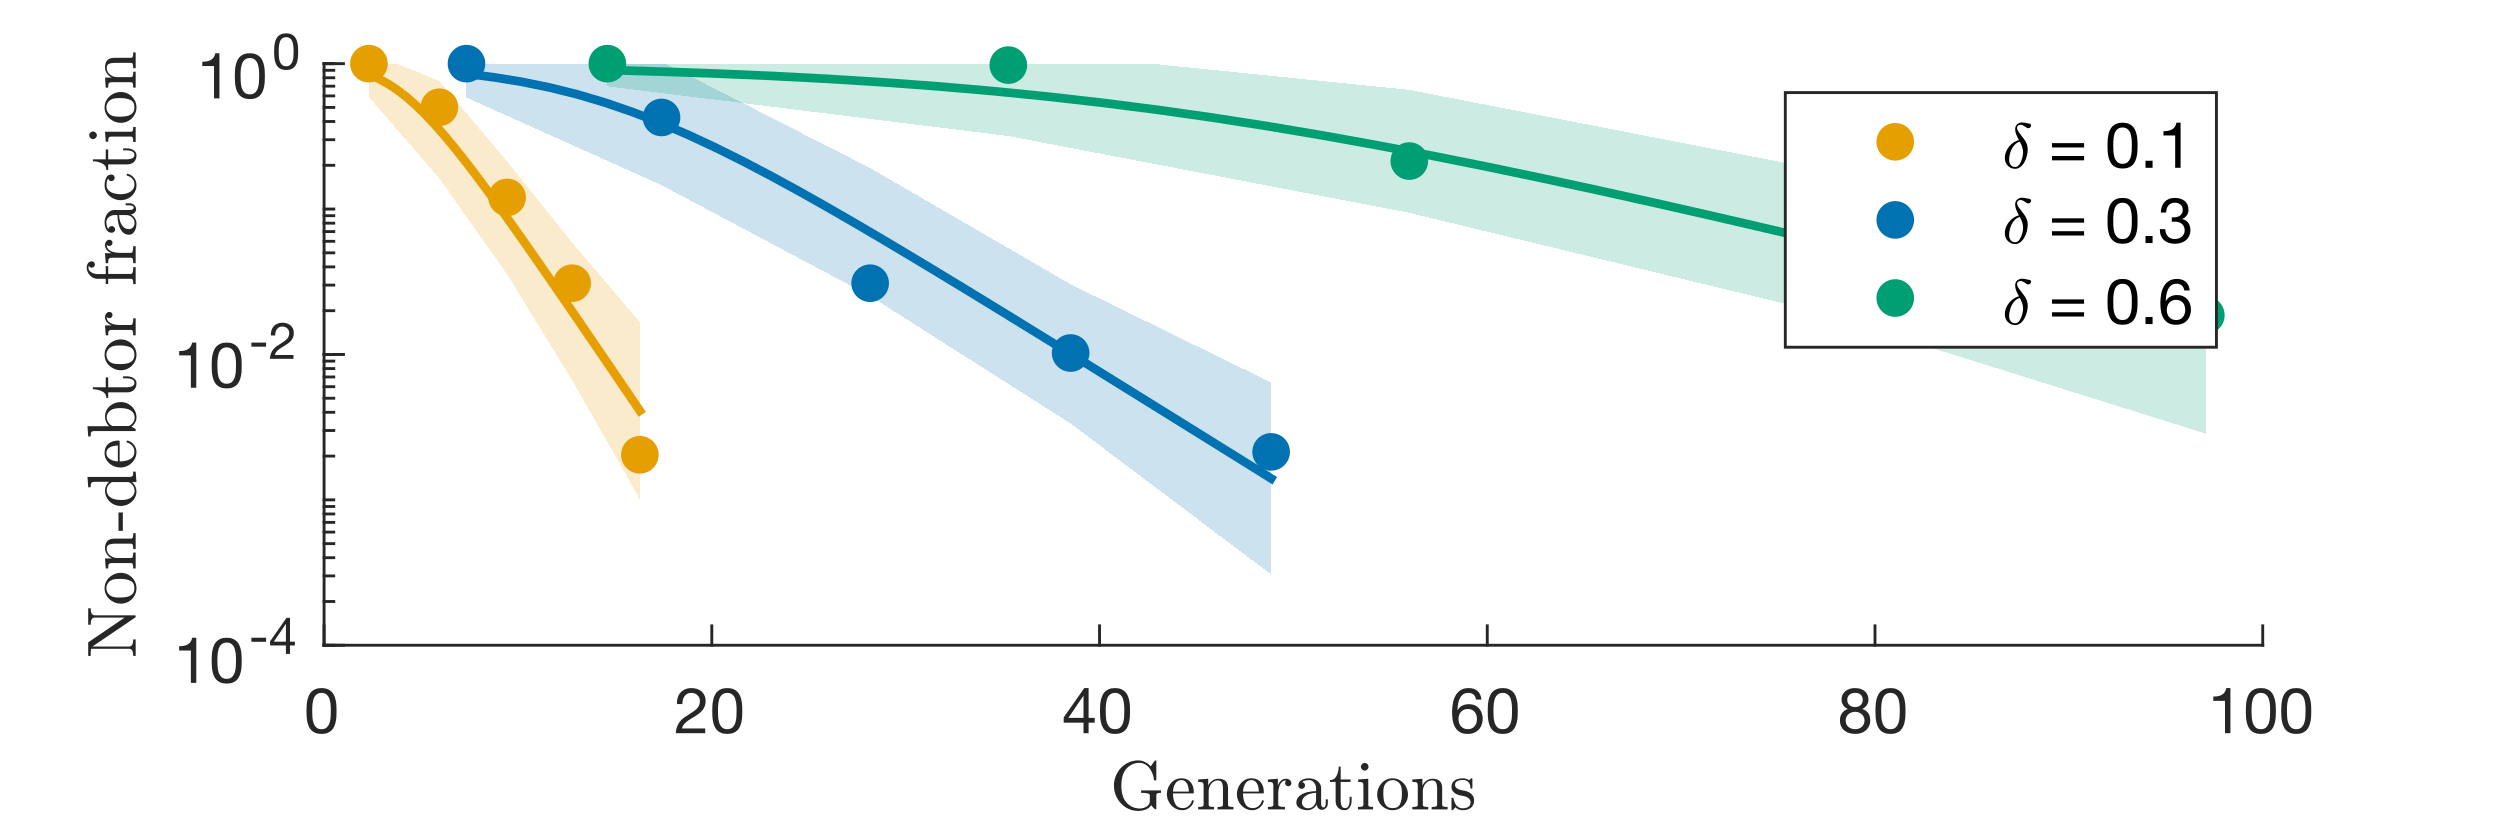 <?xml version="1.0"?>
<!DOCTYPE svg PUBLIC '-//W3C//DTD SVG 1.0//EN'
          'http://www.w3.org/TR/2001/REC-SVG-20010904/DTD/svg10.dtd'>
<svg xmlns:xlink="http://www.w3.org/1999/xlink" style="fill-opacity:1; color-rendering:auto; color-interpolation:auto; text-rendering:auto; stroke:black; stroke-linecap:square; stroke-miterlimit:10; shape-rendering:auto; stroke-opacity:1; fill:black; stroke-dasharray:none; font-weight:normal; stroke-width:1; font-family:'Dialog'; font-style:normal; stroke-linejoin:miter; font-size:12px; stroke-dashoffset:0; image-rendering:auto;" width="432" height="144" xmlns="http://www.w3.org/2000/svg"
><rect width="100%" height="100%" fill="#333333" stroke="none"/><!--Generated by the Batik Graphics2D SVG Generator--><defs id="genericDefs"
  /><g
  ><defs id="defs1"
    ><clipPath clipPathUnits="userSpaceOnUse" id="clipPath1"
      ><path d="M0 0 L432 0 L432 144 L0 144 L0 0 Z"
      /></clipPath
    ></defs
    ><g style="fill:white; stroke:white;"
    ><rect x="0" y="0" width="432" style="clip-path:url(#clipPath1); stroke:none;" height="144"
    /></g
    ><g style="fill:white; text-rendering:optimizeSpeed; color-rendering:optimizeSpeed; image-rendering:optimizeSpeed; shape-rendering:crispEdges; stroke:white; color-interpolation:sRGB;"
    ><rect x="0" width="432" height="144" y="0" style="stroke:none;"
      /><path style="stroke:none;" d="M56 111.5 L391 111.5 L391 11 L56 11 Z"
    /></g
    ><g style="fill:rgb(38,38,38); text-rendering:geometricPrecision; image-rendering:optimizeQuality; color-rendering:optimizeQuality; stroke-linejoin:round; stroke:rgb(38,38,38); color-interpolation:linearRGB; stroke-width:0.5;"
    ><line y2="111.5" style="fill:none;" x1="56" x2="391" y1="111.5"
      /><line y2="108.15" style="fill:none;" x1="56" x2="56" y1="111.5"
      /><line y2="108.15" style="fill:none;" x1="123" x2="123" y1="111.5"
      /><line y2="108.15" style="fill:none;" x1="190" x2="190" y1="111.5"
      /><line y2="108.15" style="fill:none;" x1="257" x2="257" y1="111.5"
      /><line y2="108.15" style="fill:none;" x1="324" x2="324" y1="111.5"
      /><line y2="108.15" style="fill:none;" x1="391" x2="391" y1="111.5"
    /></g
    ><g transform="translate(56,115.7)" style="font-size:11px; fill:rgb(38,38,38); text-rendering:geometricPrecision; image-rendering:optimizeQuality; color-rendering:optimizeQuality; font-family:'Helvetica Neue'; stroke:rgb(38,38,38); color-interpolation:linearRGB;"
    ><path style="stroke:none;" d="M-2.048 7.161 Q-2.048 6.875 -2.042 6.529 Q-2.037 6.182 -1.988 5.835 Q-1.938 5.489 -1.845 5.159 Q-1.751 4.829 -1.569 4.582 Q-1.388 4.334 -1.113 4.18 Q-0.838 4.026 -0.442 4.026 Q-0.046 4.026 0.229 4.18 Q0.504 4.334 0.685 4.582 Q0.867 4.829 0.961 5.159 Q1.054 5.489 1.103 5.835 Q1.153 6.182 1.159 6.529 Q1.164 6.875 1.164 7.161 Q1.164 7.601 1.137 8.146 Q1.109 8.69 0.961 9.168 Q0.812 9.647 0.482 9.977 Q0.152 10.307 -0.442 10.307 Q-1.036 10.307 -1.366 9.977 Q-1.696 9.647 -1.845 9.168 Q-1.993 8.69 -2.021 8.146 Q-2.048 7.601 -2.048 7.161 ZM-3.038 7.172 Q-3.038 7.601 -3.016 8.063 Q-2.994 8.525 -2.906 8.965 Q-2.818 9.405 -2.653 9.796 Q-2.488 10.186 -2.202 10.483 Q-1.916 10.78 -1.482 10.95 Q-1.047 11.121 -0.442 11.121 Q0.174 11.121 0.603 10.95 Q1.032 10.78 1.318 10.483 Q1.604 10.186 1.769 9.796 Q1.934 9.405 2.022 8.965 Q2.11 8.525 2.132 8.063 Q2.154 7.601 2.154 7.172 Q2.154 6.743 2.132 6.281 Q2.11 5.819 2.022 5.379 Q1.934 4.939 1.769 4.543 Q1.604 4.147 1.318 3.85 Q1.032 3.553 0.598 3.377 Q0.163 3.201 -0.442 3.201 Q-1.047 3.201 -1.482 3.377 Q-1.916 3.553 -2.202 3.85 Q-2.488 4.147 -2.653 4.543 Q-2.818 4.939 -2.906 5.379 Q-2.994 5.819 -3.016 6.281 Q-3.038 6.743 -3.038 7.172 Z"
    /></g
    ><g transform="translate(123,115.7)" style="font-size:11px; fill:rgb(38,38,38); text-rendering:geometricPrecision; image-rendering:optimizeQuality; color-rendering:optimizeQuality; font-family:'Helvetica Neue'; stroke:rgb(38,38,38); color-interpolation:linearRGB;"
    ><path style="stroke:none;" d="M-6.016 5.962 L-5.081 5.962 Q-5.092 5.61 -5.01 5.263 Q-4.927 4.917 -4.74 4.642 Q-4.553 4.367 -4.261 4.197 Q-3.97 4.026 -3.563 4.026 Q-3.255 4.026 -2.98 4.125 Q-2.705 4.224 -2.502 4.411 Q-2.298 4.598 -2.177 4.856 Q-2.056 5.115 -2.056 5.434 Q-2.056 5.841 -2.183 6.149 Q-2.309 6.457 -2.557 6.721 Q-2.804 6.985 -3.178 7.244 Q-3.552 7.502 -4.047 7.81 Q-4.454 8.052 -4.828 8.327 Q-5.202 8.602 -5.499 8.965 Q-5.796 9.328 -5.989 9.818 Q-6.181 10.307 -6.236 11 L-1.143 11 L-1.143 10.175 L-5.147 10.175 Q-5.081 9.812 -4.867 9.531 Q-4.652 9.251 -4.349 9.009 Q-4.047 8.767 -3.684 8.553 Q-3.321 8.338 -2.958 8.118 Q-2.595 7.887 -2.254 7.634 Q-1.913 7.381 -1.649 7.067 Q-1.385 6.754 -1.226 6.358 Q-1.066 5.962 -1.066 5.445 Q-1.066 4.895 -1.258 4.477 Q-1.451 4.059 -1.781 3.779 Q-2.111 3.498 -2.557 3.349 Q-3.002 3.201 -3.508 3.201 Q-4.124 3.201 -4.608 3.41 Q-5.092 3.619 -5.417 3.987 Q-5.741 4.356 -5.895 4.862 Q-6.049 5.368 -6.016 5.962 ZM1.068 7.161 Q1.068 6.875 1.073 6.529 Q1.079 6.182 1.129 5.835 Q1.178 5.489 1.272 5.159 Q1.365 4.829 1.546 4.582 Q1.728 4.334 2.003 4.18 Q2.278 4.026 2.674 4.026 Q3.07 4.026 3.345 4.18 Q3.62 4.334 3.801 4.582 Q3.983 4.829 4.077 5.159 Q4.17 5.489 4.22 5.835 Q4.269 6.182 4.274 6.529 Q4.28 6.875 4.28 7.161 Q4.28 7.601 4.253 8.146 Q4.225 8.69 4.077 9.168 Q3.928 9.647 3.598 9.977 Q3.268 10.307 2.674 10.307 Q2.08 10.307 1.75 9.977 Q1.42 9.647 1.272 9.168 Q1.123 8.69 1.095 8.146 Q1.068 7.601 1.068 7.161 ZM0.078 7.172 Q0.078 7.601 0.1 8.063 Q0.122 8.525 0.21 8.965 Q0.298 9.405 0.463 9.796 Q0.628 10.186 0.914 10.483 Q1.2 10.78 1.635 10.95 Q2.069 11.121 2.674 11.121 Q3.29 11.121 3.719 10.95 Q4.148 10.78 4.434 10.483 Q4.72 10.186 4.885 9.796 Q5.05 9.405 5.138 8.965 Q5.226 8.525 5.248 8.063 Q5.27 7.601 5.27 7.172 Q5.27 6.743 5.248 6.281 Q5.226 5.819 5.138 5.379 Q5.05 4.939 4.885 4.543 Q4.72 4.147 4.434 3.85 Q4.148 3.553 3.713 3.377 Q3.279 3.201 2.674 3.201 Q2.069 3.201 1.635 3.377 Q1.2 3.553 0.914 3.85 Q0.628 4.147 0.463 4.543 Q0.298 4.939 0.21 5.379 Q0.122 5.819 0.1 6.281 Q0.078 6.743 0.078 7.172 Z"
    /></g
    ><g transform="translate(190,115.7)" style="font-size:11px; fill:rgb(38,38,38); text-rendering:geometricPrecision; image-rendering:optimizeQuality; color-rendering:optimizeQuality; font-family:'Helvetica Neue'; stroke:rgb(38,38,38); color-interpolation:linearRGB;"
    ><path style="stroke:none;" d="M-2.771 8.349 L-5.389 8.349 L-2.793 4.532 L-2.771 4.532 ZM-1.891 8.349 L-1.891 3.201 L-2.639 3.201 L-6.192 8.272 L-6.192 9.174 L-2.771 9.174 L-2.771 11 L-1.891 11 L-1.891 9.174 L-0.835 9.174 L-0.835 8.349 ZM1.068 7.161 Q1.068 6.875 1.073 6.529 Q1.079 6.182 1.129 5.835 Q1.178 5.489 1.272 5.159 Q1.365 4.829 1.546 4.582 Q1.728 4.334 2.003 4.18 Q2.278 4.026 2.674 4.026 Q3.07 4.026 3.345 4.18 Q3.62 4.334 3.801 4.582 Q3.983 4.829 4.077 5.159 Q4.17 5.489 4.22 5.835 Q4.269 6.182 4.274 6.529 Q4.28 6.875 4.28 7.161 Q4.28 7.601 4.253 8.146 Q4.225 8.69 4.077 9.168 Q3.928 9.647 3.598 9.977 Q3.268 10.307 2.674 10.307 Q2.08 10.307 1.75 9.977 Q1.42 9.647 1.272 9.168 Q1.123 8.69 1.095 8.146 Q1.068 7.601 1.068 7.161 ZM0.078 7.172 Q0.078 7.601 0.1 8.063 Q0.122 8.525 0.21 8.965 Q0.298 9.405 0.463 9.796 Q0.628 10.186 0.914 10.483 Q1.2 10.78 1.635 10.95 Q2.069 11.121 2.674 11.121 Q3.29 11.121 3.719 10.95 Q4.148 10.78 4.434 10.483 Q4.72 10.186 4.885 9.796 Q5.05 9.405 5.138 8.965 Q5.226 8.525 5.248 8.063 Q5.27 7.601 5.27 7.172 Q5.27 6.743 5.248 6.281 Q5.226 5.819 5.138 5.379 Q5.05 4.939 4.885 4.543 Q4.72 4.147 4.434 3.85 Q4.148 3.553 3.713 3.377 Q3.279 3.201 2.674 3.201 Q2.069 3.201 1.635 3.377 Q1.2 3.553 0.914 3.85 Q0.628 4.147 0.463 4.543 Q0.298 4.939 0.21 5.379 Q0.122 5.819 0.1 6.281 Q0.078 6.743 0.078 7.172 Z"
    /></g
    ><g transform="translate(257,115.7)" style="font-size:11px; fill:rgb(38,38,38); text-rendering:geometricPrecision; image-rendering:optimizeQuality; color-rendering:optimizeQuality; font-family:'Helvetica Neue'; stroke:rgb(38,38,38); color-interpolation:linearRGB;"
    ><path style="stroke:none;" d="M-1.946 5.192 L-1.011 5.192 Q-1.099 4.224 -1.671 3.712 Q-2.243 3.201 -3.211 3.201 Q-4.047 3.201 -4.597 3.553 Q-5.147 3.905 -5.477 4.488 Q-5.807 5.071 -5.944 5.824 Q-6.082 6.578 -6.082 7.381 Q-6.082 7.997 -5.989 8.657 Q-5.895 9.317 -5.609 9.867 Q-5.323 10.417 -4.795 10.769 Q-4.267 11.121 -3.398 11.121 Q-2.661 11.121 -2.16 10.873 Q-1.66 10.626 -1.357 10.246 Q-1.055 9.867 -0.923 9.405 Q-0.791 8.943 -0.791 8.514 Q-0.791 7.975 -0.956 7.513 Q-1.121 7.051 -1.423 6.71 Q-1.726 6.369 -2.171 6.176 Q-2.617 5.984 -3.178 5.984 Q-3.816 5.984 -4.306 6.226 Q-4.795 6.468 -5.125 7.007 L-5.147 6.985 Q-5.136 6.534 -5.059 6.017 Q-4.982 5.5 -4.779 5.054 Q-4.575 4.609 -4.212 4.317 Q-3.849 4.026 -3.255 4.026 Q-2.694 4.026 -2.353 4.345 Q-2.012 4.664 -1.946 5.192 ZM-3.354 6.809 Q-2.958 6.809 -2.661 6.952 Q-2.364 7.095 -2.166 7.332 Q-1.968 7.568 -1.875 7.893 Q-1.781 8.217 -1.781 8.58 Q-1.781 8.921 -1.885 9.235 Q-1.99 9.548 -2.188 9.79 Q-2.386 10.032 -2.678 10.169 Q-2.969 10.307 -3.354 10.307 Q-3.739 10.307 -4.042 10.169 Q-4.344 10.032 -4.548 9.801 Q-4.751 9.57 -4.861 9.251 Q-4.971 8.932 -4.971 8.569 Q-4.971 8.206 -4.867 7.881 Q-4.762 7.557 -4.553 7.321 Q-4.344 7.084 -4.047 6.947 Q-3.75 6.809 -3.354 6.809 ZM1.068 7.161 Q1.068 6.875 1.073 6.529 Q1.079 6.182 1.129 5.835 Q1.178 5.489 1.272 5.159 Q1.365 4.829 1.546 4.582 Q1.728 4.334 2.003 4.18 Q2.278 4.026 2.674 4.026 Q3.07 4.026 3.345 4.18 Q3.62 4.334 3.801 4.582 Q3.983 4.829 4.077 5.159 Q4.17 5.489 4.22 5.835 Q4.269 6.182 4.274 6.529 Q4.28 6.875 4.28 7.161 Q4.28 7.601 4.253 8.146 Q4.225 8.69 4.077 9.168 Q3.928 9.647 3.598 9.977 Q3.268 10.307 2.674 10.307 Q2.08 10.307 1.75 9.977 Q1.42 9.647 1.272 9.168 Q1.123 8.69 1.095 8.146 Q1.068 7.601 1.068 7.161 ZM0.078 7.172 Q0.078 7.601 0.1 8.063 Q0.122 8.525 0.21 8.965 Q0.298 9.405 0.463 9.796 Q0.628 10.186 0.914 10.483 Q1.2 10.78 1.635 10.95 Q2.069 11.121 2.674 11.121 Q3.29 11.121 3.719 10.95 Q4.148 10.78 4.434 10.483 Q4.72 10.186 4.885 9.796 Q5.05 9.405 5.138 8.965 Q5.226 8.525 5.248 8.063 Q5.27 7.601 5.27 7.172 Q5.27 6.743 5.248 6.281 Q5.226 5.819 5.138 5.379 Q5.05 4.939 4.885 4.543 Q4.72 4.147 4.434 3.85 Q4.148 3.553 3.713 3.377 Q3.279 3.201 2.674 3.201 Q2.069 3.201 1.635 3.377 Q1.2 3.553 0.914 3.85 Q0.628 4.147 0.463 4.543 Q0.298 4.939 0.21 5.379 Q0.122 5.819 0.1 6.281 Q0.078 6.743 0.078 7.172 Z"
    /></g
    ><g transform="translate(324,115.7)" style="font-size:11px; fill:rgb(38,38,38); text-rendering:geometricPrecision; image-rendering:optimizeQuality; color-rendering:optimizeQuality; font-family:'Helvetica Neue'; stroke:rgb(38,38,38); color-interpolation:linearRGB;"
    ><path style="stroke:none;" d="M-4.795 5.225 Q-4.795 4.928 -4.685 4.708 Q-4.575 4.488 -4.394 4.334 Q-4.212 4.18 -3.959 4.103 Q-3.706 4.026 -3.431 4.026 Q-2.859 4.026 -2.49 4.329 Q-2.122 4.631 -2.122 5.225 Q-2.122 5.819 -2.485 6.149 Q-2.848 6.479 -3.409 6.479 Q-3.695 6.479 -3.948 6.402 Q-4.201 6.325 -4.388 6.171 Q-4.575 6.017 -4.685 5.78 Q-4.795 5.544 -4.795 5.225 ZM-5.785 5.192 Q-5.785 5.72 -5.488 6.165 Q-5.191 6.611 -4.696 6.809 Q-5.356 7.04 -5.708 7.551 Q-6.06 8.063 -6.06 8.756 Q-6.06 9.35 -5.856 9.796 Q-5.653 10.241 -5.295 10.538 Q-4.938 10.835 -4.454 10.978 Q-3.97 11.121 -3.409 11.121 Q-2.87 11.121 -2.397 10.967 Q-1.924 10.813 -1.577 10.511 Q-1.231 10.208 -1.028 9.768 Q-0.824 9.328 -0.824 8.756 Q-0.824 8.03 -1.165 7.529 Q-1.506 7.029 -2.21 6.809 Q-1.715 6.589 -1.423 6.154 Q-1.132 5.72 -1.132 5.192 Q-1.132 4.818 -1.264 4.46 Q-1.396 4.103 -1.677 3.822 Q-1.957 3.542 -2.408 3.372 Q-2.859 3.201 -3.497 3.201 Q-3.948 3.201 -4.361 3.333 Q-4.773 3.465 -5.092 3.718 Q-5.411 3.971 -5.598 4.34 Q-5.785 4.708 -5.785 5.192 ZM-5.07 8.8 Q-5.07 8.459 -4.944 8.184 Q-4.817 7.909 -4.591 7.711 Q-4.366 7.513 -4.064 7.409 Q-3.761 7.304 -3.42 7.304 Q-3.09 7.304 -2.799 7.42 Q-2.507 7.535 -2.287 7.733 Q-2.067 7.931 -1.94 8.2 Q-1.814 8.47 -1.814 8.789 Q-1.814 9.119 -1.929 9.394 Q-2.045 9.669 -2.26 9.873 Q-2.474 10.076 -2.765 10.191 Q-3.057 10.307 -3.409 10.307 Q-4.135 10.307 -4.603 9.905 Q-5.07 9.504 -5.07 8.8 ZM1.068 7.161 Q1.068 6.875 1.073 6.529 Q1.079 6.182 1.129 5.835 Q1.178 5.489 1.272 5.159 Q1.365 4.829 1.546 4.582 Q1.728 4.334 2.003 4.18 Q2.278 4.026 2.674 4.026 Q3.07 4.026 3.345 4.18 Q3.62 4.334 3.801 4.582 Q3.983 4.829 4.077 5.159 Q4.17 5.489 4.22 5.835 Q4.269 6.182 4.274 6.529 Q4.28 6.875 4.28 7.161 Q4.28 7.601 4.253 8.146 Q4.225 8.69 4.077 9.168 Q3.928 9.647 3.598 9.977 Q3.268 10.307 2.674 10.307 Q2.08 10.307 1.75 9.977 Q1.42 9.647 1.272 9.168 Q1.123 8.69 1.095 8.146 Q1.068 7.601 1.068 7.161 ZM0.078 7.172 Q0.078 7.601 0.1 8.063 Q0.122 8.525 0.21 8.965 Q0.298 9.405 0.463 9.796 Q0.628 10.186 0.914 10.483 Q1.2 10.78 1.635 10.95 Q2.069 11.121 2.674 11.121 Q3.29 11.121 3.719 10.95 Q4.148 10.78 4.434 10.483 Q4.72 10.186 4.885 9.796 Q5.05 9.405 5.138 8.965 Q5.226 8.525 5.248 8.063 Q5.27 7.601 5.27 7.172 Q5.27 6.743 5.248 6.281 Q5.226 5.819 5.138 5.379 Q5.05 4.939 4.885 4.543 Q4.72 4.147 4.434 3.85 Q4.148 3.553 3.713 3.377 Q3.279 3.201 2.674 3.201 Q2.069 3.201 1.635 3.377 Q1.2 3.553 0.914 3.85 Q0.628 4.147 0.463 4.543 Q0.298 4.939 0.21 5.379 Q0.122 5.819 0.1 6.281 Q0.078 6.743 0.078 7.172 Z"
    /></g
    ><g transform="translate(391,115.7)" style="font-size:11px; fill:rgb(38,38,38); text-rendering:geometricPrecision; image-rendering:optimizeQuality; color-rendering:optimizeQuality; font-family:'Helvetica Neue'; stroke:rgb(38,38,38); color-interpolation:linearRGB;"
    ><path style="stroke:none;" d="M-5.584 11 L-5.584 3.201 L-6.299 3.201 Q-6.376 3.641 -6.585 3.927 Q-6.794 4.213 -7.096 4.378 Q-7.399 4.543 -7.773 4.604 Q-8.147 4.664 -8.543 4.664 L-8.543 5.412 L-6.519 5.412 L-6.519 11 ZM-1.932 7.161 Q-1.932 6.875 -1.927 6.529 Q-1.921 6.182 -1.871 5.835 Q-1.822 5.489 -1.728 5.159 Q-1.635 4.829 -1.454 4.582 Q-1.272 4.334 -0.997 4.18 Q-0.722 4.026 -0.326 4.026 Q0.07 4.026 0.345 4.18 Q0.62 4.334 0.801 4.582 Q0.983 4.829 1.077 5.159 Q1.17 5.489 1.22 5.835 Q1.269 6.182 1.274 6.529 Q1.28 6.875 1.28 7.161 Q1.28 7.601 1.252 8.146 Q1.225 8.69 1.077 9.168 Q0.928 9.647 0.598 9.977 Q0.268 10.307 -0.326 10.307 Q-0.92 10.307 -1.25 9.977 Q-1.58 9.647 -1.728 9.168 Q-1.877 8.69 -1.905 8.146 Q-1.932 7.601 -1.932 7.161 ZM-2.922 7.172 Q-2.922 7.601 -2.9 8.063 Q-2.878 8.525 -2.79 8.965 Q-2.702 9.405 -2.537 9.796 Q-2.372 10.186 -2.086 10.483 Q-1.8 10.78 -1.365 10.95 Q-0.931 11.121 -0.326 11.121 Q0.29 11.121 0.719 10.95 Q1.148 10.78 1.434 10.483 Q1.72 10.186 1.885 9.796 Q2.05 9.405 2.138 8.965 Q2.226 8.525 2.248 8.063 Q2.27 7.601 2.27 7.172 Q2.27 6.743 2.248 6.281 Q2.226 5.819 2.138 5.379 Q2.05 4.939 1.885 4.543 Q1.72 4.147 1.434 3.85 Q1.148 3.553 0.714 3.377 Q0.279 3.201 -0.326 3.201 Q-0.931 3.201 -1.365 3.377 Q-1.8 3.553 -2.086 3.85 Q-2.372 4.147 -2.537 4.543 Q-2.702 4.939 -2.79 5.379 Q-2.878 5.819 -2.9 6.281 Q-2.922 6.743 -2.922 7.172 ZM4.184 7.161 Q4.184 6.875 4.189 6.529 Q4.195 6.182 4.245 5.835 Q4.294 5.489 4.388 5.159 Q4.481 4.829 4.662 4.582 Q4.844 4.334 5.119 4.18 Q5.394 4.026 5.79 4.026 Q6.186 4.026 6.461 4.18 Q6.736 4.334 6.918 4.582 Q7.099 4.829 7.192 5.159 Q7.286 5.489 7.335 5.835 Q7.385 6.182 7.391 6.529 Q7.396 6.875 7.396 7.161 Q7.396 7.601 7.369 8.146 Q7.341 8.69 7.192 9.168 Q7.044 9.647 6.714 9.977 Q6.384 10.307 5.79 10.307 Q5.196 10.307 4.866 9.977 Q4.536 9.647 4.388 9.168 Q4.239 8.69 4.212 8.146 Q4.184 7.601 4.184 7.161 ZM3.194 7.172 Q3.194 7.601 3.216 8.063 Q3.238 8.525 3.326 8.965 Q3.414 9.405 3.579 9.796 Q3.744 10.186 4.03 10.483 Q4.316 10.78 4.75 10.95 Q5.185 11.121 5.79 11.121 Q6.406 11.121 6.835 10.95 Q7.264 10.78 7.55 10.483 Q7.836 10.186 8.001 9.796 Q8.166 9.405 8.254 8.965 Q8.342 8.525 8.364 8.063 Q8.386 7.601 8.386 7.172 Q8.386 6.743 8.364 6.281 Q8.342 5.819 8.254 5.379 Q8.166 4.939 8.001 4.543 Q7.836 4.147 7.55 3.85 Q7.264 3.553 6.83 3.377 Q6.395 3.201 5.79 3.201 Q5.185 3.201 4.75 3.377 Q4.316 3.553 4.03 3.85 Q3.744 4.147 3.579 4.543 Q3.414 4.939 3.326 5.379 Q3.238 5.819 3.216 6.281 Q3.194 6.743 3.194 7.172 Z"
    /></g
    ><g transform="translate(223.5,129.7)" style="font-size:12.1px; fill:rgb(38,38,38); text-rendering:geometricPrecision; image-rendering:optimizeQuality; color-rendering:optimizeQuality; font-family:'mwa_cmr10'; stroke:rgb(38,38,38); color-interpolation:linearRGB;"
    ><path style="stroke:none;" d="M-28.921 8.883 Q-28.499 9.414 -27.874 9.711 Q-27.249 10.008 -26.562 10.008 Q-25.89 10.008 -25.351 9.664 Q-24.812 9.32 -24.812 8.695 L-24.812 7.695 Q-24.812 7.305 -26.312 7.305 L-26.312 6.883 L-22.874 6.883 L-22.874 7.305 Q-23.249 7.305 -23.468 7.375 Q-23.687 7.445 -23.687 7.695 L-23.687 10.055 Q-23.687 10.101 -23.726 10.133 Q-23.765 10.164 -23.796 10.164 Q-23.906 10.164 -24.171 9.898 Q-24.437 9.633 -24.578 9.43 Q-24.874 9.93 -25.499 10.18 Q-26.124 10.43 -26.812 10.43 Q-27.984 10.43 -28.945 9.828 Q-29.906 9.226 -30.46 8.219 Q-31.015 7.211 -31.015 6.055 Q-31.015 5.211 -30.695 4.406 Q-30.374 3.602 -29.796 2.992 Q-29.218 2.383 -28.445 2.039 Q-27.671 1.695 -26.812 1.695 Q-26.203 1.695 -25.648 1.969 Q-25.093 2.242 -24.656 2.727 L-23.953 1.742 Q-23.89 1.695 -23.874 1.695 L-23.781 1.695 Q-23.749 1.695 -23.718 1.726 Q-23.687 1.758 -23.687 1.805 L-23.687 5.039 Q-23.687 5.148 -23.781 5.148 L-23.999 5.148 Q-24.109 5.148 -24.109 5.039 Q-24.109 4.695 -24.249 4.266 Q-24.39 3.836 -24.601 3.453 Q-24.812 3.07 -25.093 2.773 Q-25.781 2.117 -26.64 2.117 Q-27.312 2.117 -27.921 2.422 Q-28.531 2.727 -28.953 3.242 Q-29.39 3.805 -29.562 4.523 Q-29.734 5.242 -29.734 6.055 Q-29.734 7.898 -28.921 8.883 Z"
      /><path style="stroke:none;" d="M-19.207 10.305 Q-19.942 10.305 -20.551 9.914 Q-21.16 9.523 -21.512 8.883 Q-21.864 8.242 -21.864 7.539 Q-21.864 6.836 -21.543 6.203 Q-21.223 5.57 -20.653 5.18 Q-20.082 4.789 -19.379 4.789 Q-18.817 4.789 -18.41 4.969 Q-18.004 5.148 -17.739 5.476 Q-17.473 5.805 -17.34 6.25 Q-17.207 6.695 -17.207 7.226 Q-17.207 7.398 -17.332 7.398 L-20.801 7.398 L-20.801 7.523 Q-20.801 8.523 -20.403 9.234 Q-20.004 9.945 -19.098 9.945 Q-18.723 9.945 -18.41 9.781 Q-18.098 9.617 -17.872 9.328 Q-17.645 9.039 -17.551 8.695 Q-17.551 8.664 -17.512 8.625 Q-17.473 8.586 -17.442 8.586 L-17.332 8.586 Q-17.207 8.586 -17.207 8.742 Q-17.379 9.43 -17.942 9.867 Q-18.504 10.305 -19.207 10.305 ZM-20.801 7.086 L-18.067 7.086 Q-18.067 6.648 -18.192 6.18 Q-18.317 5.711 -18.606 5.406 Q-18.895 5.101 -19.379 5.101 Q-20.051 5.101 -20.426 5.734 Q-20.801 6.367 -20.801 7.086 Z"
      /><path style="stroke:none;" d="M-16.455 10.164 L-16.455 9.742 Q-16.048 9.742 -15.783 9.68 Q-15.517 9.617 -15.517 9.367 L-15.517 6.086 Q-15.517 5.758 -15.611 5.617 Q-15.705 5.476 -15.892 5.445 Q-16.08 5.414 -16.455 5.414 L-16.455 4.992 L-14.72 4.867 L-14.72 6.039 Q-14.47 5.523 -14.002 5.195 Q-13.533 4.867 -12.97 4.867 Q-12.142 4.867 -11.72 5.266 Q-11.298 5.664 -11.298 6.476 L-11.298 9.367 Q-11.298 9.617 -11.041 9.68 Q-10.783 9.742 -10.361 9.742 L-10.361 10.164 L-13.111 10.164 L-13.111 9.742 Q-12.705 9.742 -12.439 9.68 Q-12.173 9.617 -12.173 9.367 L-12.173 6.508 Q-12.173 5.93 -12.345 5.547 Q-12.517 5.164 -13.048 5.164 Q-13.736 5.164 -14.189 5.726 Q-14.642 6.289 -14.642 6.992 L-14.642 9.367 Q-14.642 9.617 -14.377 9.68 Q-14.111 9.742 -13.705 9.742 L-13.705 10.164 L-16.455 10.164 Z"
      /><path style="stroke:none;" d="M-7.107 10.305 Q-7.842 10.305 -8.451 9.914 Q-9.06 9.523 -9.412 8.883 Q-9.764 8.242 -9.764 7.539 Q-9.764 6.836 -9.443 6.203 Q-9.123 5.57 -8.553 5.18 Q-7.982 4.789 -7.279 4.789 Q-6.717 4.789 -6.311 4.969 Q-5.904 5.148 -5.639 5.476 Q-5.373 5.805 -5.24 6.25 Q-5.107 6.695 -5.107 7.226 Q-5.107 7.398 -5.232 7.398 L-8.701 7.398 L-8.701 7.523 Q-8.701 8.523 -8.303 9.234 Q-7.904 9.945 -6.998 9.945 Q-6.623 9.945 -6.311 9.781 Q-5.998 9.617 -5.771 9.328 Q-5.545 9.039 -5.451 8.695 Q-5.451 8.664 -5.412 8.625 Q-5.373 8.586 -5.342 8.586 L-5.232 8.586 Q-5.107 8.586 -5.107 8.742 Q-5.279 9.43 -5.842 9.867 Q-6.404 10.305 -7.107 10.305 ZM-8.701 7.086 L-5.967 7.086 Q-5.967 6.648 -6.092 6.18 Q-6.217 5.711 -6.506 5.406 Q-6.795 5.101 -7.279 5.101 Q-7.951 5.101 -8.326 5.734 Q-8.701 6.367 -8.701 7.086 Z"
      /><path style="stroke:none;" d="M-4.402 10.164 L-4.402 9.742 Q-3.995 9.742 -3.73 9.68 Q-3.464 9.617 -3.464 9.367 L-3.464 6.086 Q-3.464 5.758 -3.558 5.617 Q-3.651 5.476 -3.839 5.445 Q-4.027 5.414 -4.402 5.414 L-4.402 4.992 L-2.683 4.867 L-2.683 6.039 Q-2.495 5.508 -2.136 5.187 Q-1.776 4.867 -1.261 4.867 Q-0.917 4.867 -0.636 5.078 Q-0.355 5.289 -0.355 5.633 Q-0.355 5.851 -0.503 6.008 Q-0.651 6.164 -0.886 6.164 Q-1.105 6.164 -1.269 6.008 Q-1.433 5.851 -1.433 5.633 Q-1.433 5.305 -1.198 5.164 L-1.261 5.164 Q-1.761 5.164 -2.066 5.516 Q-2.37 5.867 -2.495 6.391 Q-2.62 6.914 -2.62 7.398 L-2.62 9.367 Q-2.62 9.742 -1.464 9.742 L-1.464 10.164 L-4.402 10.164 Z"
      /><path style="stroke:none;" d="M0.51 8.992 Q0.51 8.273 1.072 7.82 Q1.635 7.367 2.424 7.187 Q3.213 7.008 3.916 7.008 L3.916 6.508 Q3.916 6.164 3.767 5.844 Q3.619 5.523 3.33 5.312 Q3.041 5.101 2.697 5.101 Q1.9 5.101 1.478 5.461 Q1.713 5.461 1.861 5.633 Q2.01 5.805 2.01 6.039 Q2.01 6.273 1.838 6.445 Q1.666 6.617 1.431 6.617 Q1.197 6.617 1.025 6.445 Q0.853 6.273 0.853 6.039 Q0.853 5.398 1.424 5.094 Q1.994 4.789 2.697 4.789 Q3.181 4.789 3.674 4.992 Q4.166 5.195 4.478 5.586 Q4.791 5.976 4.791 6.492 L4.791 9.195 Q4.791 9.43 4.892 9.625 Q4.994 9.82 5.197 9.82 Q5.4 9.82 5.494 9.617 Q5.588 9.414 5.588 9.195 L5.588 8.43 L5.947 8.43 L5.947 9.195 Q5.947 9.461 5.806 9.703 Q5.666 9.945 5.424 10.094 Q5.181 10.242 4.916 10.242 Q4.556 10.242 4.306 9.969 Q4.056 9.695 4.025 9.32 Q3.806 9.758 3.369 10.031 Q2.931 10.305 2.447 10.305 Q1.978 10.305 1.541 10.164 Q1.103 10.023 0.806 9.734 Q0.51 9.445 0.51 8.992 ZM1.478 8.992 Q1.478 9.414 1.791 9.695 Q2.103 9.976 2.525 9.976 Q2.916 9.976 3.228 9.789 Q3.541 9.601 3.728 9.265 Q3.916 8.93 3.916 8.555 L3.916 7.305 Q3.369 7.305 2.799 7.484 Q2.228 7.664 1.853 8.047 Q1.478 8.43 1.478 8.992 Z"
      /><path style="stroke:none;" d="M7.294 8.726 L7.294 5.414 L6.31 5.414 L6.31 5.101 Q7.091 5.101 7.458 4.367 Q7.825 3.633 7.825 2.773 L8.169 2.773 L8.169 4.992 L9.872 4.992 L9.872 5.414 L8.169 5.414 L8.169 8.695 Q8.169 9.195 8.341 9.57 Q8.513 9.945 8.935 9.945 Q9.357 9.945 9.536 9.547 Q9.716 9.148 9.716 8.695 L9.716 7.992 L10.06 7.992 L10.06 8.726 Q10.06 9.101 9.919 9.469 Q9.778 9.836 9.513 10.07 Q9.247 10.305 8.857 10.305 Q8.138 10.305 7.716 9.867 Q7.294 9.43 7.294 8.726 Z"
      /><path style="stroke:none;" d="M11.156 10.164 L11.156 9.742 Q11.562 9.742 11.828 9.68 Q12.093 9.617 12.093 9.367 L12.093 6.086 Q12.093 5.617 11.914 5.516 Q11.734 5.414 11.203 5.414 L11.203 4.992 L12.937 4.867 L12.937 9.367 Q12.937 9.617 13.164 9.68 Q13.39 9.742 13.765 9.742 L13.765 10.164 L11.156 10.164 ZM11.656 2.805 Q11.656 2.539 11.859 2.336 Q12.062 2.133 12.312 2.133 Q12.484 2.133 12.64 2.219 Q12.796 2.305 12.89 2.469 Q12.984 2.633 12.984 2.805 Q12.984 3.055 12.781 3.258 Q12.578 3.461 12.312 3.461 Q12.062 3.461 11.859 3.258 Q11.656 3.055 11.656 2.805 Z"
      /><path style="stroke:none;" d="M17.142 10.305 Q16.423 10.305 15.806 9.937 Q15.189 9.57 14.829 8.953 Q14.47 8.336 14.47 7.601 Q14.47 7.055 14.673 6.547 Q14.876 6.039 15.236 5.641 Q15.595 5.242 16.087 5.016 Q16.579 4.789 17.142 4.789 Q17.876 4.789 18.486 5.18 Q19.095 5.57 19.447 6.219 Q19.798 6.867 19.798 7.601 Q19.798 8.336 19.439 8.953 Q19.079 9.57 18.47 9.937 Q17.861 10.305 17.142 10.305 ZM17.142 9.945 Q18.111 9.945 18.431 9.25 Q18.751 8.555 18.751 7.476 Q18.751 6.867 18.689 6.476 Q18.626 6.086 18.407 5.758 Q18.267 5.555 18.056 5.406 Q17.845 5.258 17.619 5.18 Q17.392 5.101 17.142 5.101 Q16.767 5.101 16.431 5.273 Q16.095 5.445 15.876 5.758 Q15.642 6.101 15.587 6.508 Q15.533 6.914 15.533 7.476 Q15.533 8.148 15.65 8.687 Q15.767 9.226 16.119 9.586 Q16.47 9.945 17.142 9.945 Z"
      /><path style="stroke:none;" d="M20.551 10.164 L20.551 9.742 Q20.957 9.742 21.223 9.68 Q21.489 9.617 21.489 9.367 L21.489 6.086 Q21.489 5.758 21.395 5.617 Q21.301 5.476 21.114 5.445 Q20.926 5.414 20.551 5.414 L20.551 4.992 L22.286 4.867 L22.286 6.039 Q22.536 5.523 23.004 5.195 Q23.473 4.867 24.036 4.867 Q24.864 4.867 25.286 5.266 Q25.707 5.664 25.707 6.476 L25.707 9.367 Q25.707 9.617 25.965 9.68 Q26.223 9.742 26.645 9.742 L26.645 10.164 L23.895 10.164 L23.895 9.742 Q24.301 9.742 24.567 9.68 Q24.832 9.617 24.832 9.367 L24.832 6.508 Q24.832 5.93 24.661 5.547 Q24.489 5.164 23.957 5.164 Q23.27 5.164 22.817 5.726 Q22.364 6.289 22.364 6.992 L22.364 9.367 Q22.364 9.617 22.629 9.68 Q22.895 9.742 23.301 9.742 L23.301 10.164 L20.551 10.164 Z"
      /><path style="stroke:none;" d="M27.32 10.195 L27.32 8.242 Q27.32 8.148 27.414 8.148 L27.57 8.148 Q27.633 8.148 27.664 8.242 Q27.992 9.976 29.273 9.976 Q29.852 9.976 30.235 9.719 Q30.617 9.461 30.617 8.93 Q30.617 8.539 30.313 8.265 Q30.008 7.992 29.602 7.898 L28.805 7.742 Q28.398 7.648 28.07 7.469 Q27.742 7.289 27.531 6.984 Q27.32 6.68 27.32 6.289 Q27.32 5.758 27.594 5.422 Q27.867 5.086 28.313 4.937 Q28.758 4.789 29.273 4.789 Q29.898 4.789 30.352 5.117 L30.695 4.82 Q30.695 4.789 30.758 4.789 L30.836 4.789 Q30.883 4.789 30.906 4.82 Q30.93 4.851 30.93 4.883 L30.93 6.461 Q30.93 6.57 30.836 6.57 L30.695 6.57 Q30.586 6.57 30.586 6.461 Q30.586 5.82 30.242 5.445 Q29.898 5.07 29.258 5.07 Q28.727 5.07 28.328 5.266 Q27.93 5.461 27.93 5.945 Q27.93 6.289 28.219 6.5 Q28.508 6.711 28.883 6.805 L29.695 6.961 Q30.102 7.055 30.461 7.273 Q30.82 7.492 31.023 7.836 Q31.227 8.18 31.227 8.601 Q31.227 9.039 31.078 9.359 Q30.93 9.68 30.664 9.89 Q30.398 10.101 30.039 10.203 Q29.68 10.305 29.273 10.305 Q28.523 10.305 27.992 9.789 L27.555 10.273 Q27.555 10.305 27.492 10.305 L27.414 10.305 Q27.32 10.305 27.32 10.195 Z"
    /></g
    ><g style="fill:rgb(38,38,38); text-rendering:geometricPrecision; image-rendering:optimizeQuality; color-rendering:optimizeQuality; stroke-linejoin:round; stroke:rgb(38,38,38); color-interpolation:linearRGB; stroke-width:0.5;"
    ><line y2="11" style="fill:none;" x1="56" x2="56" y1="111.5"
      /><line y2="111.5" style="fill:none;" x1="56" x2="59.35" y1="111.5"
      /><line y2="61.25" style="fill:none;" x1="56" x2="59.35" y1="61.25"
      /><line y2="11" style="fill:none;" x1="56" x2="59.35" y1="11"
      /><line y2="111.5" style="fill:none;" x1="56" x2="57.675" y1="111.5"
      /><line y2="103.937" style="fill:none;" x1="56" x2="57.675" y1="103.937"
      /><line y2="99.512" style="fill:none;" x1="56" x2="57.675" y1="99.512"
      /><line y2="96.373" style="fill:none;" x1="56" x2="57.675" y1="96.373"
      /><line y2="93.938" style="fill:none;" x1="56" x2="57.675" y1="93.938"
      /><line y2="91.949" style="fill:none;" x1="56" x2="57.675" y1="91.949"
      /><line y2="90.267" style="fill:none;" x1="56" x2="57.675" y1="90.267"
      /><line y2="88.81" style="fill:none;" x1="56" x2="57.675" y1="88.81"
      /><line y2="87.525" style="fill:none;" x1="56" x2="57.675" y1="87.525"
      /><line y2="86.375" style="fill:none;" x1="56" x2="57.675" y1="86.375"
      /><line y2="78.812" style="fill:none;" x1="56" x2="57.675" y1="78.812"
      /><line y2="74.387" style="fill:none;" x1="56" x2="57.675" y1="74.387"
      /><line y2="71.248" style="fill:none;" x1="56" x2="57.675" y1="71.248"
      /><line y2="68.813" style="fill:none;" x1="56" x2="57.675" y1="68.813"
      /><line y2="66.824" style="fill:none;" x1="56" x2="57.675" y1="66.824"
      /><line y2="65.142" style="fill:none;" x1="56" x2="57.675" y1="65.142"
      /><line y2="63.685" style="fill:none;" x1="56" x2="57.675" y1="63.685"
      /><line y2="62.4" style="fill:none;" x1="56" x2="57.675" y1="62.4"
      /><line y2="61.25" style="fill:none;" x1="56" x2="57.675" y1="61.25"
      /><line y2="53.687" style="fill:none;" x1="56" x2="57.675" y1="53.687"
      /><line y2="49.262" style="fill:none;" x1="56" x2="57.675" y1="49.262"
      /><line y2="46.123" style="fill:none;" x1="56" x2="57.675" y1="46.123"
      /><line y2="43.688" style="fill:none;" x1="56" x2="57.675" y1="43.688"
      /><line y2="41.699" style="fill:none;" x1="56" x2="57.675" y1="41.699"
      /><line y2="40.017" style="fill:none;" x1="56" x2="57.675" y1="40.017"
      /><line y2="38.56" style="fill:none;" x1="56" x2="57.675" y1="38.56"
      /><line y2="37.275" style="fill:none;" x1="56" x2="57.675" y1="37.275"
      /><line y2="36.125" style="fill:none;" x1="56" x2="57.675" y1="36.125"
      /><line y2="28.562" style="fill:none;" x1="56" x2="57.675" y1="28.562"
      /><line y2="24.137" style="fill:none;" x1="56" x2="57.675" y1="24.137"
      /><line y2="20.998" style="fill:none;" x1="56" x2="57.675" y1="20.998"
      /><line y2="18.563" style="fill:none;" x1="56" x2="57.675" y1="18.563"
      /><line y2="16.574" style="fill:none;" x1="56" x2="57.675" y1="16.574"
      /><line y2="14.892" style="fill:none;" x1="56" x2="57.675" y1="14.892"
      /><line y2="13.435" style="fill:none;" x1="56" x2="57.675" y1="13.435"
      /><line y2="12.15" style="fill:none;" x1="56" x2="57.675" y1="12.15"
      /><line y2="11" style="fill:none;" x1="56" x2="57.675" y1="11"
    /></g
    ><g transform="translate(30,118)" style="font-size:11px; fill:rgb(38,38,38); text-rendering:geometricPrecision; image-rendering:optimizeQuality; color-rendering:optimizeQuality; font-family:'Helvetica Neue'; stroke:rgb(38,38,38); color-interpolation:linearRGB;"
    ><path style="stroke:none;" d="M3.916 0 L3.916 -7.799 L3.201 -7.799 Q3.124 -7.359 2.915 -7.073 Q2.706 -6.787 2.404 -6.622 Q2.101 -6.457 1.727 -6.396 Q1.353 -6.336 0.957 -6.336 L0.957 -5.588 L2.981 -5.588 L2.981 0 ZM7.568 -3.839 Q7.568 -4.125 7.574 -4.471 Q7.579 -4.818 7.628 -5.165 Q7.678 -5.511 7.771 -5.841 Q7.865 -6.171 8.046 -6.418 Q8.228 -6.666 8.503 -6.82 Q8.778 -6.974 9.174 -6.974 Q9.57 -6.974 9.845 -6.82 Q10.12 -6.666 10.302 -6.418 Q10.483 -6.171 10.576 -5.841 Q10.67 -5.511 10.72 -5.165 Q10.769 -4.818 10.774 -4.471 Q10.78 -4.125 10.78 -3.839 Q10.78 -3.399 10.752 -2.854 Q10.725 -2.31 10.576 -1.831 Q10.428 -1.353 10.098 -1.023 Q9.768 -0.693 9.174 -0.693 Q8.58 -0.693 8.25 -1.023 Q7.92 -1.353 7.771 -1.831 Q7.623 -2.31 7.596 -2.854 Q7.568 -3.399 7.568 -3.839 ZM6.578 -3.828 Q6.578 -3.399 6.6 -2.937 Q6.622 -2.475 6.71 -2.035 Q6.798 -1.595 6.963 -1.204 Q7.128 -0.814 7.414 -0.517 Q7.7 -0.22 8.134 -0.05 Q8.569 0.121 9.174 0.121 Q9.79 0.121 10.219 -0.05 Q10.648 -0.22 10.934 -0.517 Q11.22 -0.814 11.385 -1.204 Q11.55 -1.595 11.638 -2.035 Q11.726 -2.475 11.748 -2.937 Q11.77 -3.399 11.77 -3.828 Q11.77 -4.257 11.748 -4.719 Q11.726 -5.181 11.638 -5.621 Q11.55 -6.061 11.385 -6.457 Q11.22 -6.853 10.934 -7.15 Q10.648 -7.447 10.213 -7.623 Q9.779 -7.799 9.174 -7.799 Q8.569 -7.799 8.134 -7.623 Q7.7 -7.447 7.414 -7.15 Q7.128 -6.853 6.963 -6.457 Q6.798 -6.061 6.71 -5.621 Q6.622 -5.181 6.6 -4.719 Q6.578 -4.257 6.578 -3.828 Z"
    /></g
    ><g transform="translate(43,113)" style="font-size:8.8px; fill:rgb(38,38,38); text-rendering:geometricPrecision; image-rendering:optimizeQuality; color-rendering:optimizeQuality; font-family:'Helvetica Neue'; stroke:rgb(38,38,38); color-interpolation:linearRGB;"
    ><path style="stroke:none;" d="M0.44 -2.798 L0.44 -2.094 L2.983 -2.094 L2.983 -2.798 ZM6.406 -2.121 L4.312 -2.121 L6.389 -5.174 L6.406 -5.174 ZM7.11 -2.121 L7.11 -6.239 L6.512 -6.239 L3.67 -2.182 L3.67 -1.461 L6.406 -1.461 L6.406 0 L7.11 0 L7.11 -1.461 L7.955 -1.461 L7.955 -2.121 Z"
    /></g
    ><g transform="translate(30,67)" style="font-size:11px; fill:rgb(38,38,38); text-rendering:geometricPrecision; image-rendering:optimizeQuality; color-rendering:optimizeQuality; font-family:'Helvetica Neue'; stroke:rgb(38,38,38); color-interpolation:linearRGB;"
    ><path style="stroke:none;" d="M3.916 0 L3.916 -7.799 L3.201 -7.799 Q3.124 -7.359 2.915 -7.073 Q2.706 -6.787 2.404 -6.622 Q2.101 -6.457 1.727 -6.396 Q1.353 -6.336 0.957 -6.336 L0.957 -5.588 L2.981 -5.588 L2.981 0 ZM7.568 -3.839 Q7.568 -4.125 7.574 -4.471 Q7.579 -4.818 7.628 -5.165 Q7.678 -5.511 7.771 -5.841 Q7.865 -6.171 8.046 -6.418 Q8.228 -6.666 8.503 -6.82 Q8.778 -6.974 9.174 -6.974 Q9.57 -6.974 9.845 -6.82 Q10.12 -6.666 10.302 -6.418 Q10.483 -6.171 10.576 -5.841 Q10.67 -5.511 10.72 -5.165 Q10.769 -4.818 10.774 -4.471 Q10.78 -4.125 10.78 -3.839 Q10.78 -3.399 10.752 -2.854 Q10.725 -2.31 10.576 -1.831 Q10.428 -1.353 10.098 -1.023 Q9.768 -0.693 9.174 -0.693 Q8.58 -0.693 8.25 -1.023 Q7.92 -1.353 7.771 -1.831 Q7.623 -2.31 7.596 -2.854 Q7.568 -3.399 7.568 -3.839 ZM6.578 -3.828 Q6.578 -3.399 6.6 -2.937 Q6.622 -2.475 6.71 -2.035 Q6.798 -1.595 6.963 -1.204 Q7.128 -0.814 7.414 -0.517 Q7.7 -0.22 8.134 -0.05 Q8.569 0.121 9.174 0.121 Q9.79 0.121 10.219 -0.05 Q10.648 -0.22 10.934 -0.517 Q11.22 -0.814 11.385 -1.204 Q11.55 -1.595 11.638 -2.035 Q11.726 -2.475 11.748 -2.937 Q11.77 -3.399 11.77 -3.828 Q11.77 -4.257 11.748 -4.719 Q11.726 -5.181 11.638 -5.621 Q11.55 -6.061 11.385 -6.457 Q11.22 -6.853 10.934 -7.15 Q10.648 -7.447 10.213 -7.623 Q9.779 -7.799 9.174 -7.799 Q8.569 -7.799 8.134 -7.623 Q7.7 -7.447 7.414 -7.15 Q7.128 -6.853 6.963 -6.457 Q6.798 -6.061 6.71 -5.621 Q6.622 -5.181 6.6 -4.719 Q6.578 -4.257 6.578 -3.828 Z"
    /></g
    ><g transform="translate(43,62)" style="font-size:8.8px; fill:rgb(38,38,38); text-rendering:geometricPrecision; image-rendering:optimizeQuality; color-rendering:optimizeQuality; font-family:'Helvetica Neue'; stroke:rgb(38,38,38); color-interpolation:linearRGB;"
    ><path style="stroke:none;" d="M0.44 -2.798 L0.44 -2.094 L2.983 -2.094 L2.983 -2.798 ZM3.81 -4.03 L4.558 -4.03 Q4.55 -4.312 4.616 -4.589 Q4.682 -4.866 4.831 -5.086 Q4.981 -5.306 5.214 -5.443 Q5.447 -5.579 5.773 -5.579 Q6.019 -5.579 6.239 -5.5 Q6.459 -5.421 6.622 -5.271 Q6.785 -5.122 6.882 -4.915 Q6.978 -4.708 6.978 -4.453 Q6.978 -4.127 6.877 -3.881 Q6.776 -3.634 6.578 -3.423 Q6.38 -3.212 6.081 -3.005 Q5.782 -2.798 5.386 -2.552 Q5.06 -2.358 4.761 -2.138 Q4.462 -1.918 4.224 -1.628 Q3.986 -1.338 3.832 -0.946 Q3.678 -0.554 3.634 0 L7.709 0 L7.709 -0.66 L4.506 -0.66 Q4.558 -0.95 4.73 -1.175 Q4.902 -1.399 5.144 -1.593 Q5.386 -1.786 5.676 -1.958 Q5.966 -2.13 6.257 -2.306 Q6.547 -2.49 6.82 -2.693 Q7.093 -2.895 7.304 -3.146 Q7.515 -3.397 7.643 -3.714 Q7.77 -4.03 7.77 -4.444 Q7.77 -4.884 7.616 -5.218 Q7.462 -5.553 7.198 -5.777 Q6.934 -6.002 6.578 -6.12 Q6.222 -6.239 5.817 -6.239 Q5.324 -6.239 4.937 -6.072 Q4.55 -5.905 4.29 -5.61 Q4.03 -5.315 3.907 -4.91 Q3.784 -4.506 3.81 -4.03 Z"
    /></g
    ><g transform="translate(34,17)" style="font-size:11px; fill:rgb(38,38,38); text-rendering:geometricPrecision; image-rendering:optimizeQuality; color-rendering:optimizeQuality; font-family:'Helvetica Neue'; stroke:rgb(38,38,38); color-interpolation:linearRGB;"
    ><path style="stroke:none;" d="M3.916 0 L3.916 -7.799 L3.201 -7.799 Q3.124 -7.359 2.915 -7.073 Q2.706 -6.787 2.404 -6.622 Q2.101 -6.457 1.727 -6.396 Q1.353 -6.336 0.957 -6.336 L0.957 -5.588 L2.981 -5.588 L2.981 0 ZM7.568 -3.839 Q7.568 -4.125 7.574 -4.471 Q7.579 -4.818 7.628 -5.165 Q7.678 -5.511 7.771 -5.841 Q7.865 -6.171 8.046 -6.418 Q8.228 -6.666 8.503 -6.82 Q8.778 -6.974 9.174 -6.974 Q9.57 -6.974 9.845 -6.82 Q10.12 -6.666 10.302 -6.418 Q10.483 -6.171 10.576 -5.841 Q10.67 -5.511 10.72 -5.165 Q10.769 -4.818 10.774 -4.471 Q10.78 -4.125 10.78 -3.839 Q10.78 -3.399 10.752 -2.854 Q10.725 -2.31 10.576 -1.831 Q10.428 -1.353 10.098 -1.023 Q9.768 -0.693 9.174 -0.693 Q8.58 -0.693 8.25 -1.023 Q7.92 -1.353 7.771 -1.831 Q7.623 -2.31 7.596 -2.854 Q7.568 -3.399 7.568 -3.839 ZM6.578 -3.828 Q6.578 -3.399 6.6 -2.937 Q6.622 -2.475 6.71 -2.035 Q6.798 -1.595 6.963 -1.204 Q7.128 -0.814 7.414 -0.517 Q7.7 -0.22 8.134 -0.05 Q8.569 0.121 9.174 0.121 Q9.79 0.121 10.219 -0.05 Q10.648 -0.22 10.934 -0.517 Q11.22 -0.814 11.385 -1.204 Q11.55 -1.595 11.638 -2.035 Q11.726 -2.475 11.748 -2.937 Q11.77 -3.399 11.77 -3.828 Q11.77 -4.257 11.748 -4.719 Q11.726 -5.181 11.638 -5.621 Q11.55 -6.061 11.385 -6.457 Q11.22 -6.853 10.934 -7.15 Q10.648 -7.447 10.213 -7.623 Q9.779 -7.799 9.174 -7.799 Q8.569 -7.799 8.134 -7.623 Q7.7 -7.447 7.414 -7.15 Q7.128 -6.853 6.963 -6.457 Q6.798 -6.061 6.71 -5.621 Q6.622 -5.181 6.6 -4.719 Q6.578 -4.257 6.578 -3.828 Z"
    /></g
    ><g transform="translate(47,12)" style="font-size:8.8px; fill:rgb(38,38,38); text-rendering:geometricPrecision; image-rendering:optimizeQuality; color-rendering:optimizeQuality; font-family:'Helvetica Neue'; stroke:rgb(38,38,38); color-interpolation:linearRGB;"
    ><path style="stroke:none;" d="M1.162 -3.071 Q1.162 -3.3 1.166 -3.577 Q1.17 -3.854 1.21 -4.132 Q1.25 -4.409 1.324 -4.673 Q1.399 -4.937 1.544 -5.135 Q1.69 -5.333 1.91 -5.456 Q2.13 -5.579 2.446 -5.579 Q2.763 -5.579 2.983 -5.456 Q3.203 -5.333 3.348 -5.135 Q3.494 -4.937 3.568 -4.673 Q3.643 -4.409 3.683 -4.132 Q3.722 -3.854 3.727 -3.577 Q3.731 -3.3 3.731 -3.071 Q3.731 -2.719 3.709 -2.284 Q3.687 -1.848 3.568 -1.465 Q3.45 -1.082 3.186 -0.818 Q2.922 -0.554 2.446 -0.554 Q1.971 -0.554 1.707 -0.818 Q1.443 -1.082 1.324 -1.465 Q1.206 -1.848 1.184 -2.284 Q1.162 -2.719 1.162 -3.071 ZM0.37 -3.062 Q0.37 -2.719 0.387 -2.35 Q0.405 -1.98 0.475 -1.628 Q0.546 -1.276 0.678 -0.964 Q0.81 -0.651 1.038 -0.414 Q1.267 -0.176 1.615 -0.04 Q1.962 0.097 2.446 0.097 Q2.939 0.097 3.282 -0.04 Q3.626 -0.176 3.854 -0.414 Q4.083 -0.651 4.215 -0.964 Q4.347 -1.276 4.418 -1.628 Q4.488 -1.98 4.506 -2.35 Q4.523 -2.719 4.523 -3.062 Q4.523 -3.406 4.506 -3.775 Q4.488 -4.145 4.418 -4.497 Q4.347 -4.849 4.215 -5.166 Q4.083 -5.482 3.854 -5.72 Q3.626 -5.958 3.278 -6.098 Q2.93 -6.239 2.446 -6.239 Q1.962 -6.239 1.615 -6.098 Q1.267 -5.958 1.038 -5.72 Q0.81 -5.482 0.678 -5.166 Q0.546 -4.849 0.475 -4.497 Q0.405 -4.145 0.387 -3.775 Q0.37 -3.406 0.37 -3.062 Z"
    /></g
    ><g transform="translate(27.8,61.25) rotate(-90)" style="font-size:12.1px; fill:rgb(38,38,38); text-rendering:geometricPrecision; image-rendering:optimizeQuality; color-rendering:optimizeQuality; font-family:'mwa_cmr10'; stroke:rgb(38,38,38); color-interpolation:linearRGB;"
    ><path style="stroke:none;" d="M-52.092 -4.356 L-52.092 -4.778 Q-50.858 -4.778 -50.858 -5.481 L-50.858 -12.059 Q-51.248 -12.137 -52.092 -12.137 L-52.092 -12.559 L-49.795 -12.559 Q-49.748 -12.559 -49.717 -12.512 L-45.467 -6.262 L-45.467 -11.418 Q-45.467 -12.137 -46.701 -12.137 L-46.701 -12.559 L-43.858 -12.559 L-43.858 -12.137 Q-45.076 -12.137 -45.076 -11.418 L-45.076 -4.465 Q-45.076 -4.434 -45.123 -4.395 Q-45.17 -4.356 -45.201 -4.356 L-45.358 -4.356 Q-45.405 -4.356 -45.436 -4.403 L-50.467 -11.825 L-50.467 -5.481 Q-50.467 -4.778 -49.233 -4.778 L-49.233 -4.356 L-52.092 -4.356 Z"
      /><path style="stroke:none;" d="M-40.392 -4.215 Q-41.111 -4.215 -41.728 -4.583 Q-42.345 -4.95 -42.705 -5.567 Q-43.064 -6.184 -43.064 -6.918 Q-43.064 -7.465 -42.861 -7.973 Q-42.658 -8.481 -42.298 -8.88 Q-41.939 -9.278 -41.447 -9.505 Q-40.955 -9.731 -40.392 -9.731 Q-39.658 -9.731 -39.048 -9.34 Q-38.439 -8.95 -38.087 -8.301 Q-37.736 -7.653 -37.736 -6.918 Q-37.736 -6.184 -38.095 -5.567 Q-38.455 -4.95 -39.064 -4.583 Q-39.673 -4.215 -40.392 -4.215 ZM-40.392 -4.575 Q-39.423 -4.575 -39.103 -5.27 Q-38.783 -5.965 -38.783 -7.043 Q-38.783 -7.653 -38.845 -8.043 Q-38.908 -8.434 -39.126 -8.762 Q-39.267 -8.965 -39.478 -9.114 Q-39.689 -9.262 -39.916 -9.34 Q-40.142 -9.418 -40.392 -9.418 Q-40.767 -9.418 -41.103 -9.247 Q-41.439 -9.075 -41.658 -8.762 Q-41.892 -8.418 -41.947 -8.012 Q-42.001 -7.606 -42.001 -7.043 Q-42.001 -6.372 -41.884 -5.833 Q-41.767 -5.293 -41.416 -4.934 Q-41.064 -4.575 -40.392 -4.575 Z"
      /><path style="stroke:none;" d="M-36.983 -4.356 L-36.983 -4.778 Q-36.576 -4.778 -36.311 -4.84 Q-36.045 -4.903 -36.045 -5.153 L-36.045 -8.434 Q-36.045 -8.762 -36.139 -8.903 Q-36.233 -9.043 -36.42 -9.075 Q-36.608 -9.106 -36.983 -9.106 L-36.983 -9.528 L-35.248 -9.653 L-35.248 -8.481 Q-34.998 -8.997 -34.529 -9.325 Q-34.061 -9.653 -33.498 -9.653 Q-32.67 -9.653 -32.248 -9.255 Q-31.826 -8.856 -31.826 -8.043 L-31.826 -5.153 Q-31.826 -4.903 -31.569 -4.84 Q-31.311 -4.778 -30.889 -4.778 L-30.889 -4.356 L-33.639 -4.356 L-33.639 -4.778 Q-33.233 -4.778 -32.967 -4.84 Q-32.701 -4.903 -32.701 -5.153 L-32.701 -8.012 Q-32.701 -8.59 -32.873 -8.973 Q-33.045 -9.356 -33.576 -9.356 Q-34.264 -9.356 -34.717 -8.793 Q-35.17 -8.231 -35.17 -7.528 L-35.17 -5.153 Q-35.17 -4.903 -34.904 -4.84 Q-34.639 -4.778 -34.233 -4.778 L-34.233 -4.356 L-36.983 -4.356 Z"
      /><path style="stroke:none;" d="M-30.479 -6.575 L-30.479 -7.325 L-27.307 -7.325 L-27.307 -6.575 L-30.479 -6.575 Z"
      /><path style="stroke:none;" d="M-23.649 -4.215 Q-24.368 -4.215 -24.954 -4.606 Q-25.54 -4.997 -25.86 -5.622 Q-26.18 -6.247 -26.18 -6.95 Q-26.18 -7.668 -25.829 -8.293 Q-25.477 -8.918 -24.868 -9.286 Q-24.258 -9.653 -23.524 -9.653 Q-23.087 -9.653 -22.696 -9.473 Q-22.305 -9.293 -22.008 -8.965 L-22.008 -11.465 Q-22.008 -11.778 -22.11 -11.926 Q-22.212 -12.075 -22.391 -12.106 Q-22.571 -12.137 -22.946 -12.137 L-22.946 -12.559 L-21.165 -12.684 L-21.165 -5.45 Q-21.165 -5.137 -21.071 -4.989 Q-20.977 -4.84 -20.797 -4.809 Q-20.618 -4.778 -20.243 -4.778 L-20.243 -4.356 L-22.055 -4.215 L-22.055 -4.981 Q-22.368 -4.622 -22.79 -4.418 Q-23.212 -4.215 -23.649 -4.215 ZM-24.883 -5.403 Q-24.68 -5.012 -24.337 -4.778 Q-23.993 -4.543 -23.587 -4.543 Q-23.087 -4.543 -22.672 -4.825 Q-22.258 -5.106 -22.055 -5.575 L-22.055 -8.45 Q-22.196 -8.715 -22.407 -8.918 Q-22.618 -9.122 -22.883 -9.239 Q-23.149 -9.356 -23.446 -9.356 Q-24.071 -9.356 -24.454 -8.997 Q-24.837 -8.637 -24.993 -8.09 Q-25.149 -7.543 -25.149 -6.934 Q-25.149 -6.45 -25.094 -6.098 Q-25.04 -5.747 -24.883 -5.403 Z"
      /><path style="stroke:none;" d="M-16.88 -4.215 Q-17.614 -4.215 -18.224 -4.606 Q-18.833 -4.997 -19.184 -5.637 Q-19.536 -6.278 -19.536 -6.981 Q-19.536 -7.684 -19.216 -8.317 Q-18.895 -8.95 -18.325 -9.34 Q-17.755 -9.731 -17.052 -9.731 Q-16.489 -9.731 -16.083 -9.551 Q-15.677 -9.372 -15.411 -9.043 Q-15.146 -8.715 -15.013 -8.27 Q-14.88 -7.825 -14.88 -7.293 Q-14.88 -7.122 -15.005 -7.122 L-18.474 -7.122 L-18.474 -6.997 Q-18.474 -5.997 -18.075 -5.286 Q-17.677 -4.575 -16.77 -4.575 Q-16.395 -4.575 -16.083 -4.739 Q-15.771 -4.903 -15.544 -5.192 Q-15.317 -5.481 -15.224 -5.825 Q-15.224 -5.856 -15.184 -5.895 Q-15.146 -5.934 -15.114 -5.934 L-15.005 -5.934 Q-14.88 -5.934 -14.88 -5.778 Q-15.052 -5.09 -15.614 -4.653 Q-16.177 -4.215 -16.88 -4.215 ZM-18.474 -7.434 L-15.739 -7.434 Q-15.739 -7.872 -15.864 -8.34 Q-15.989 -8.809 -16.278 -9.114 Q-16.567 -9.418 -17.052 -9.418 Q-17.724 -9.418 -18.099 -8.786 Q-18.474 -8.153 -18.474 -7.434 Z"
      /><path style="stroke:none;" d="M-13.236 -4.356 L-13.236 -11.465 Q-13.236 -11.778 -13.33 -11.926 Q-13.424 -12.075 -13.611 -12.106 Q-13.799 -12.137 -14.174 -12.137 L-14.174 -12.559 L-12.393 -12.684 L-12.393 -8.934 Q-12.205 -9.153 -11.94 -9.317 Q-11.674 -9.481 -11.369 -9.567 Q-11.065 -9.653 -10.736 -9.653 Q-10.205 -9.653 -9.744 -9.442 Q-9.283 -9.231 -8.94 -8.848 Q-8.596 -8.465 -8.408 -7.973 Q-8.221 -7.481 -8.221 -6.95 Q-8.221 -6.215 -8.572 -5.59 Q-8.924 -4.965 -9.541 -4.59 Q-10.158 -4.215 -10.893 -4.215 Q-11.346 -4.215 -11.775 -4.45 Q-12.205 -4.684 -12.486 -5.075 L-12.893 -4.356 L-13.236 -4.356 ZM-12.361 -5.528 Q-12.158 -5.09 -11.783 -4.817 Q-11.408 -4.543 -10.955 -4.543 Q-10.33 -4.543 -9.947 -4.895 Q-9.565 -5.247 -9.416 -5.793 Q-9.268 -6.34 -9.268 -6.95 Q-9.268 -7.965 -9.533 -8.481 Q-9.643 -8.715 -9.846 -8.918 Q-10.049 -9.122 -10.299 -9.239 Q-10.549 -9.356 -10.83 -9.356 Q-11.299 -9.356 -11.713 -9.098 Q-12.127 -8.84 -12.361 -8.418 L-12.361 -5.528 Z"
      /><path style="stroke:none;" d="M-6.545 -5.793 L-6.545 -9.106 L-7.53 -9.106 L-7.53 -9.418 Q-6.749 -9.418 -6.381 -10.153 Q-6.014 -10.887 -6.014 -11.747 L-5.67 -11.747 L-5.67 -9.528 L-3.967 -9.528 L-3.967 -9.106 L-5.67 -9.106 L-5.67 -5.825 Q-5.67 -5.325 -5.499 -4.95 Q-5.327 -4.575 -4.905 -4.575 Q-4.483 -4.575 -4.303 -4.973 Q-4.124 -5.372 -4.124 -5.825 L-4.124 -6.528 L-3.78 -6.528 L-3.78 -5.793 Q-3.78 -5.418 -3.92 -5.051 Q-4.061 -4.684 -4.327 -4.45 Q-4.592 -4.215 -4.983 -4.215 Q-5.702 -4.215 -6.124 -4.653 Q-6.545 -5.09 -6.545 -5.793 Z"
      /><path style="stroke:none;" d="M-0.059 -4.215 Q-0.777 -4.215 -1.395 -4.583 Q-2.012 -4.95 -2.371 -5.567 Q-2.731 -6.184 -2.731 -6.918 Q-2.731 -7.465 -2.527 -7.973 Q-2.324 -8.481 -1.965 -8.88 Q-1.605 -9.278 -1.113 -9.505 Q-0.621 -9.731 -0.059 -9.731 Q0.676 -9.731 1.285 -9.34 Q1.895 -8.95 2.246 -8.301 Q2.598 -7.653 2.598 -6.918 Q2.598 -6.184 2.238 -5.567 Q1.879 -4.95 1.27 -4.583 Q0.66 -4.215 -0.059 -4.215 ZM-0.059 -4.575 Q0.91 -4.575 1.23 -5.27 Q1.551 -5.965 1.551 -7.043 Q1.551 -7.653 1.488 -8.043 Q1.426 -8.434 1.207 -8.762 Q1.066 -8.965 0.855 -9.114 Q0.644 -9.262 0.418 -9.34 Q0.191 -9.418 -0.059 -9.418 Q-0.434 -9.418 -0.77 -9.247 Q-1.105 -9.075 -1.324 -8.762 Q-1.559 -8.418 -1.613 -8.012 Q-1.668 -7.606 -1.668 -7.043 Q-1.668 -6.372 -1.551 -5.833 Q-1.434 -5.293 -1.082 -4.934 Q-0.731 -4.575 -0.059 -4.575 Z"
      /><path style="stroke:none;" d="M3.304 -4.356 L3.304 -4.778 Q3.71 -4.778 3.976 -4.84 Q4.241 -4.903 4.241 -5.153 L4.241 -8.434 Q4.241 -8.762 4.148 -8.903 Q4.054 -9.043 3.866 -9.075 Q3.679 -9.106 3.304 -9.106 L3.304 -9.528 L5.023 -9.653 L5.023 -8.481 Q5.21 -9.012 5.569 -9.333 Q5.929 -9.653 6.444 -9.653 Q6.788 -9.653 7.069 -9.442 Q7.351 -9.231 7.351 -8.887 Q7.351 -8.668 7.202 -8.512 Q7.054 -8.356 6.819 -8.356 Q6.601 -8.356 6.437 -8.512 Q6.273 -8.668 6.273 -8.887 Q6.273 -9.215 6.507 -9.356 L6.444 -9.356 Q5.944 -9.356 5.64 -9.005 Q5.335 -8.653 5.21 -8.13 Q5.085 -7.606 5.085 -7.122 L5.085 -5.153 Q5.085 -4.778 6.241 -4.778 L6.241 -4.356 L3.304 -4.356 Z"
      /><path style="stroke:none;" d="M12.155 -4.356 L12.155 -4.778 Q12.561 -4.778 12.819 -4.84 Q13.076 -4.903 13.076 -5.153 L13.076 -9.106 L12.17 -9.106 L12.17 -9.528 L13.076 -9.528 L13.076 -10.965 Q13.076 -11.356 13.241 -11.692 Q13.405 -12.028 13.678 -12.278 Q13.951 -12.528 14.303 -12.676 Q14.655 -12.825 15.045 -12.825 Q15.451 -12.825 15.772 -12.583 Q16.092 -12.34 16.092 -11.934 Q16.092 -11.715 15.936 -11.559 Q15.78 -11.403 15.561 -11.403 Q15.326 -11.403 15.162 -11.559 Q14.998 -11.715 14.998 -11.934 Q14.998 -12.309 15.326 -12.45 Q15.139 -12.512 14.983 -12.512 Q14.623 -12.512 14.381 -12.262 Q14.139 -12.012 14.014 -11.653 Q13.889 -11.293 13.889 -10.95 L13.889 -9.528 L15.264 -9.528 L15.264 -9.106 L13.92 -9.106 L13.92 -5.153 Q13.92 -4.918 14.272 -4.848 Q14.623 -4.778 15.092 -4.778 L15.092 -4.356 L12.155 -4.356 Z"
      /><path style="stroke:none;" d="M15.774 -4.356 L15.774 -4.778 Q16.18 -4.778 16.445 -4.84 Q16.711 -4.903 16.711 -5.153 L16.711 -8.434 Q16.711 -8.762 16.617 -8.903 Q16.524 -9.043 16.336 -9.075 Q16.149 -9.106 15.774 -9.106 L15.774 -9.528 L17.492 -9.653 L17.492 -8.481 Q17.68 -9.012 18.039 -9.333 Q18.399 -9.653 18.914 -9.653 Q19.258 -9.653 19.539 -9.442 Q19.82 -9.231 19.82 -8.887 Q19.82 -8.668 19.672 -8.512 Q19.524 -8.356 19.289 -8.356 Q19.07 -8.356 18.907 -8.512 Q18.742 -8.668 18.742 -8.887 Q18.742 -9.215 18.977 -9.356 L18.914 -9.356 Q18.414 -9.356 18.11 -9.005 Q17.805 -8.653 17.68 -8.13 Q17.555 -7.606 17.555 -7.122 L17.555 -5.153 Q17.555 -4.778 18.711 -4.778 L18.711 -4.356 L15.774 -4.356 Z"
      /><path style="stroke:none;" d="M20.685 -5.528 Q20.685 -6.247 21.247 -6.7 Q21.81 -7.153 22.599 -7.333 Q23.388 -7.512 24.091 -7.512 L24.091 -8.012 Q24.091 -8.356 23.942 -8.676 Q23.794 -8.997 23.505 -9.208 Q23.216 -9.418 22.872 -9.418 Q22.075 -9.418 21.653 -9.059 Q21.888 -9.059 22.036 -8.887 Q22.185 -8.715 22.185 -8.481 Q22.185 -8.247 22.013 -8.075 Q21.841 -7.903 21.607 -7.903 Q21.372 -7.903 21.2 -8.075 Q21.028 -8.247 21.028 -8.481 Q21.028 -9.122 21.599 -9.426 Q22.169 -9.731 22.872 -9.731 Q23.357 -9.731 23.849 -9.528 Q24.341 -9.325 24.653 -8.934 Q24.966 -8.543 24.966 -8.028 L24.966 -5.325 Q24.966 -5.09 25.067 -4.895 Q25.169 -4.7 25.372 -4.7 Q25.575 -4.7 25.669 -4.903 Q25.763 -5.106 25.763 -5.325 L25.763 -6.09 L26.122 -6.09 L26.122 -5.325 Q26.122 -5.059 25.982 -4.817 Q25.841 -4.575 25.599 -4.426 Q25.357 -4.278 25.091 -4.278 Q24.732 -4.278 24.482 -4.551 Q24.232 -4.825 24.2 -5.2 Q23.982 -4.762 23.544 -4.489 Q23.107 -4.215 22.622 -4.215 Q22.153 -4.215 21.716 -4.356 Q21.278 -4.497 20.982 -4.786 Q20.685 -5.075 20.685 -5.528 ZM21.653 -5.528 Q21.653 -5.106 21.966 -4.825 Q22.278 -4.543 22.7 -4.543 Q23.091 -4.543 23.403 -4.731 Q23.716 -4.918 23.903 -5.255 Q24.091 -5.59 24.091 -5.965 L24.091 -7.215 Q23.544 -7.215 22.974 -7.036 Q22.403 -6.856 22.028 -6.473 Q21.653 -6.09 21.653 -5.528 Z"
      /><path style="stroke:none;" d="M29.235 -4.215 Q28.516 -4.215 27.922 -4.598 Q27.328 -4.981 26.992 -5.606 Q26.657 -6.231 26.657 -6.95 Q26.657 -7.653 26.992 -8.301 Q27.328 -8.95 27.922 -9.34 Q28.516 -9.731 29.235 -9.731 Q29.938 -9.731 30.516 -9.458 Q31.094 -9.184 31.094 -8.559 Q31.094 -8.325 30.93 -8.153 Q30.766 -7.981 30.516 -7.981 Q30.282 -7.981 30.117 -8.153 Q29.953 -8.325 29.953 -8.559 Q29.953 -8.762 30.086 -8.918 Q30.219 -9.075 30.422 -9.122 Q30 -9.387 29.25 -9.387 Q28.672 -9.387 28.321 -9.005 Q27.969 -8.622 27.828 -8.059 Q27.688 -7.497 27.688 -6.95 Q27.688 -6.372 27.86 -5.825 Q28.032 -5.278 28.422 -4.926 Q28.813 -4.575 29.391 -4.575 Q29.953 -4.575 30.352 -4.926 Q30.75 -5.278 30.891 -5.84 Q30.891 -5.903 30.985 -5.903 L31.141 -5.903 Q31.172 -5.903 31.203 -5.872 Q31.235 -5.84 31.235 -5.793 L31.235 -5.762 Q31.047 -5.059 30.508 -4.637 Q29.969 -4.215 29.235 -4.215 Z"
      /><path style="stroke:none;" d="M32.847 -5.793 L32.847 -9.106 L31.863 -9.106 L31.863 -9.418 Q32.644 -9.418 33.011 -10.153 Q33.378 -10.887 33.378 -11.747 L33.722 -11.747 L33.722 -9.528 L35.425 -9.528 L35.425 -9.106 L33.722 -9.106 L33.722 -5.825 Q33.722 -5.325 33.894 -4.95 Q34.066 -4.575 34.487 -4.575 Q34.909 -4.575 35.089 -4.973 Q35.269 -5.372 35.269 -5.825 L35.269 -6.528 L35.612 -6.528 L35.612 -5.793 Q35.612 -5.418 35.472 -5.051 Q35.331 -4.684 35.066 -4.45 Q34.8 -4.215 34.409 -4.215 Q33.691 -4.215 33.269 -4.653 Q32.847 -5.09 32.847 -5.793 Z"
      /><path style="stroke:none;" d="M36.709 -4.356 L36.709 -4.778 Q37.115 -4.778 37.381 -4.84 Q37.646 -4.903 37.646 -5.153 L37.646 -8.434 Q37.646 -8.903 37.467 -9.005 Q37.287 -9.106 36.756 -9.106 L36.756 -9.528 L38.49 -9.653 L38.49 -5.153 Q38.49 -4.903 38.717 -4.84 Q38.943 -4.778 39.318 -4.778 L39.318 -4.356 L36.709 -4.356 ZM37.209 -11.715 Q37.209 -11.981 37.412 -12.184 Q37.615 -12.387 37.865 -12.387 Q38.037 -12.387 38.193 -12.301 Q38.349 -12.215 38.443 -12.051 Q38.537 -11.887 38.537 -11.715 Q38.537 -11.465 38.334 -11.262 Q38.131 -11.059 37.865 -11.059 Q37.615 -11.059 37.412 -11.262 Q37.209 -11.465 37.209 -11.715 Z"
      /><path style="stroke:none;" d="M42.695 -4.215 Q41.976 -4.215 41.359 -4.583 Q40.742 -4.95 40.382 -5.567 Q40.023 -6.184 40.023 -6.918 Q40.023 -7.465 40.226 -7.973 Q40.429 -8.481 40.788 -8.88 Q41.148 -9.278 41.64 -9.505 Q42.132 -9.731 42.695 -9.731 Q43.429 -9.731 44.038 -9.34 Q44.648 -8.95 44.999 -8.301 Q45.351 -7.653 45.351 -6.918 Q45.351 -6.184 44.992 -5.567 Q44.632 -4.95 44.023 -4.583 Q43.413 -4.215 42.695 -4.215 ZM42.695 -4.575 Q43.663 -4.575 43.984 -5.27 Q44.304 -5.965 44.304 -7.043 Q44.304 -7.653 44.242 -8.043 Q44.179 -8.434 43.96 -8.762 Q43.82 -8.965 43.609 -9.114 Q43.398 -9.262 43.171 -9.34 Q42.945 -9.418 42.695 -9.418 Q42.32 -9.418 41.984 -9.247 Q41.648 -9.075 41.429 -8.762 Q41.195 -8.418 41.14 -8.012 Q41.085 -7.606 41.085 -7.043 Q41.085 -6.372 41.203 -5.833 Q41.32 -5.293 41.671 -4.934 Q42.023 -4.575 42.695 -4.575 Z"
      /><path style="stroke:none;" d="M46.104 -4.356 L46.104 -4.778 Q46.51 -4.778 46.776 -4.84 Q47.042 -4.903 47.042 -5.153 L47.042 -8.434 Q47.042 -8.762 46.948 -8.903 Q46.854 -9.043 46.667 -9.075 Q46.479 -9.106 46.104 -9.106 L46.104 -9.528 L47.839 -9.653 L47.839 -8.481 Q48.089 -8.997 48.557 -9.325 Q49.026 -9.653 49.589 -9.653 Q50.417 -9.653 50.839 -9.255 Q51.26 -8.856 51.26 -8.043 L51.26 -5.153 Q51.26 -4.903 51.518 -4.84 Q51.776 -4.778 52.198 -4.778 L52.198 -4.356 L49.448 -4.356 L49.448 -4.778 Q49.854 -4.778 50.12 -4.84 Q50.385 -4.903 50.385 -5.153 L50.385 -8.012 Q50.385 -8.59 50.214 -8.973 Q50.042 -9.356 49.51 -9.356 Q48.823 -9.356 48.37 -8.793 Q47.917 -8.231 47.917 -7.528 L47.917 -5.153 Q47.917 -4.903 48.182 -4.84 Q48.448 -4.778 48.854 -4.778 L48.854 -4.356 L46.104 -4.356 Z"
    /></g
    ><g style="fill-opacity:0.2; fill:rgb(230,159,0); text-rendering:optimizeSpeed; image-rendering:optimizeSpeed; color-rendering:optimizeSpeed; shape-rendering:crispEdges; stroke:rgb(230,159,0); color-interpolation:sRGB; stroke-opacity:0.2;"
    ><path style="stroke:none;" d="M75.923 30.822 L87.627 47.401 L98.863 65.695 L110.567 86.272 L110.567 55.685 L98.863 41.915 L87.627 27.896 L75.923 14.011 L68.579 10.988 L63.751 10.988 L63.751 16.764 Z"
    /></g
    ><g transform="translate(63.751,11)" style="fill:rgb(230,159,0); text-rendering:geometricPrecision; color-rendering:optimizeQuality; image-rendering:optimizeQuality; color-interpolation:linearRGB; stroke:rgb(230,159,0);"
    ><circle r="3" style="stroke:none;" cx="0" cy="0"
    /></g
    ><g transform="translate(63.751,11)" style="fill:rgb(230,159,0); text-rendering:geometricPrecision; image-rendering:optimizeQuality; color-rendering:optimizeQuality; stroke-linejoin:round; stroke:rgb(230,159,0); color-interpolation:linearRGB; stroke-width:0.5;"
    ><path style="stroke:none;" d="M0 -2.75 C1.519 -2.75 2.75 -1.519 2.75 0 L2.75 0 C2.75 1.519 1.519 2.75 -0 2.75 C-1.519 2.75 -2.75 1.519 -2.75 -0 C-2.75 -1.519 -1.519 -2.75 0 -2.75 ZM0 -3.25 C-1.795 -3.25 -3.25 -1.795 -3.25 -0 C-3.25 1.795 -1.795 3.25 -0 3.25 C1.795 3.25 3.25 1.795 3.25 0 L3.25 0 C3.25 -1.795 1.795 -3.25 0 -3.25 Z"
    /></g
    ><g transform="translate(75.923,18.538)" style="fill:rgb(230,159,0); text-rendering:geometricPrecision; color-rendering:optimizeQuality; image-rendering:optimizeQuality; color-interpolation:linearRGB; stroke:rgb(230,159,0);"
    ><circle r="3" style="stroke:none;" cx="0" cy="0"
    /></g
    ><g transform="translate(75.923,18.538)" style="fill:rgb(230,159,0); text-rendering:geometricPrecision; image-rendering:optimizeQuality; color-rendering:optimizeQuality; stroke-linejoin:round; stroke:rgb(230,159,0); color-interpolation:linearRGB; stroke-width:0.5;"
    ><path style="stroke:none;" d="M0 -2.75 C1.519 -2.75 2.75 -1.519 2.75 0 L2.75 0 C2.75 1.519 1.519 2.75 -0 2.75 C-1.519 2.75 -2.75 1.519 -2.75 -0 C-2.75 -1.519 -1.519 -2.75 0 -2.75 ZM0 -3.25 C-1.795 -3.25 -3.25 -1.795 -3.25 -0 C-3.25 1.795 -1.795 3.25 -0 3.25 C1.795 3.25 3.25 1.795 3.25 0 L3.25 0 C3.25 -1.795 1.795 -3.25 0 -3.25 Z"
    /></g
    ><g transform="translate(87.627,34.115)" style="fill:rgb(230,159,0); text-rendering:geometricPrecision; color-rendering:optimizeQuality; image-rendering:optimizeQuality; color-interpolation:linearRGB; stroke:rgb(230,159,0);"
    ><circle r="3" style="stroke:none;" cx="0" cy="0"
    /></g
    ><g transform="translate(87.627,34.115)" style="fill:rgb(230,159,0); text-rendering:geometricPrecision; image-rendering:optimizeQuality; color-rendering:optimizeQuality; stroke-linejoin:round; stroke:rgb(230,159,0); color-interpolation:linearRGB; stroke-width:0.5;"
    ><path style="stroke:none;" d="M0 -2.75 C1.519 -2.75 2.75 -1.519 2.75 0 L2.75 0 C2.75 1.519 1.519 2.75 -0 2.75 C-1.519 2.75 -2.75 1.519 -2.75 -0 C-2.75 -1.519 -1.519 -2.75 0 -2.75 ZM0 -3.25 C-1.795 -3.25 -3.25 -1.795 -3.25 -0 C-3.25 1.795 -1.795 3.25 -0 3.25 C1.795 3.25 3.25 1.795 3.25 0 L3.25 0 C3.25 -1.795 1.795 -3.25 0 -3.25 Z"
    /></g
    ><g transform="translate(98.863,48.939)" style="fill:rgb(230,159,0); text-rendering:geometricPrecision; color-rendering:optimizeQuality; image-rendering:optimizeQuality; color-interpolation:linearRGB; stroke:rgb(230,159,0);"
    ><circle r="3" style="stroke:none;" cx="0" cy="0"
    /></g
    ><g transform="translate(98.863,48.939)" style="fill:rgb(230,159,0); text-rendering:geometricPrecision; image-rendering:optimizeQuality; color-rendering:optimizeQuality; stroke-linejoin:round; stroke:rgb(230,159,0); color-interpolation:linearRGB; stroke-width:0.5;"
    ><path style="stroke:none;" d="M0 -2.75 C1.519 -2.75 2.75 -1.519 2.75 0 L2.75 0 C2.75 1.519 1.519 2.75 -0 2.75 C-1.519 2.75 -2.75 1.519 -2.75 -0 C-2.75 -1.519 -1.519 -2.75 0 -2.75 ZM0 -3.25 C-1.795 -3.25 -3.25 -1.795 -3.25 -0 C-3.25 1.795 -1.795 3.25 -0 3.25 C1.795 3.25 3.25 1.795 3.25 0 L3.25 0 C3.25 -1.795 1.795 -3.25 0 -3.25 Z"
    /></g
    ><g transform="translate(110.567,78.586)" style="fill:rgb(230,159,0); text-rendering:geometricPrecision; color-rendering:optimizeQuality; image-rendering:optimizeQuality; color-interpolation:linearRGB; stroke:rgb(230,159,0);"
    ><circle r="3" style="stroke:none;" cx="0" cy="0"
    /></g
    ><g transform="translate(110.567,78.586)" style="fill:rgb(230,159,0); text-rendering:geometricPrecision; image-rendering:optimizeQuality; color-rendering:optimizeQuality; stroke-linejoin:round; stroke:rgb(230,159,0); color-interpolation:linearRGB; stroke-width:0.5;"
    ><path style="stroke:none;" d="M0 -2.75 C1.519 -2.75 2.75 -1.519 2.75 0 L2.75 0 C2.75 1.519 1.519 2.75 -0 2.75 C-1.519 2.75 -2.75 1.519 -2.75 -0 C-2.75 -1.519 -1.519 -2.75 0 -2.75 ZM0 -3.25 C-1.795 -3.25 -3.25 -1.795 -3.25 -0 C-3.25 1.795 -1.795 3.25 -0 3.25 C1.795 3.25 3.25 1.795 3.25 0 L3.25 0 C3.25 -1.795 1.795 -3.25 0 -3.25 Z"
      /><path transform="translate(-110.567,-78.586)" style="fill:none; stroke-width:1.5; fill-rule:evenodd; stroke-linecap:butt;" d="M63.751 12.882 L65.365 13.574 L66.98 14.443 L68.594 15.498 L70.208 16.738 L71.823 18.154 L73.437 19.727 L75.051 21.44 L76.666 23.273 L78.28 25.206 L79.894 27.224 L81.509 29.31 L83.123 31.453 L84.738 33.642 L86.352 35.868 L87.966 38.124 L89.581 40.405 L91.195 42.706 L92.809 45.023 L94.424 47.352 L96.038 49.691 L97.653 52.039 L99.267 54.394 L100.881 56.754 L102.496 59.118 L104.11 61.485 L105.724 63.856 L107.339 66.229 L108.953 68.603 L110.567 70.978"
    /></g
    ><g style="fill-opacity:0.2; fill:rgb(0,114,178); text-rendering:optimizeSpeed; image-rendering:optimizeSpeed; color-rendering:optimizeSpeed; shape-rendering:crispEdges; stroke:rgb(0,114,178); color-interpolation:sRGB; stroke-opacity:0.2;"
    ><path style="stroke:none;" d="M80.605 16.859 L114.313 31.992 L150.362 51.161 L185.006 73.181 L219.651 99.259 L219.651 66.103 L185.006 49.128 L150.362 29.035 L115.001 10.988 L114.313 10.988 L112.411 10.988 L80.605 10.988 Z"
    /></g
    ><g transform="translate(80.605,11)" style="fill:rgb(0,114,178); text-rendering:geometricPrecision; color-rendering:optimizeQuality; image-rendering:optimizeQuality; color-interpolation:linearRGB; stroke:rgb(0,114,178);"
    ><circle r="3" style="stroke:none;" cx="0" cy="0"
    /></g
    ><g transform="translate(80.605,11)" style="stroke-linecap:butt; fill:rgb(0,114,178); text-rendering:geometricPrecision; image-rendering:optimizeQuality; color-rendering:optimizeQuality; stroke-linejoin:round; stroke:rgb(0,114,178); color-interpolation:linearRGB; stroke-width:1.5;"
    ><path style="stroke:none;" d="M0 -2.75 C1.519 -2.75 2.75 -1.519 2.75 0 L2.75 0 C2.75 1.519 1.519 2.75 -0 2.75 C-1.519 2.75 -2.75 1.519 -2.75 -0 C-2.75 -1.519 -1.519 -2.75 0 -2.75 ZM0 -3.25 C-1.795 -3.25 -3.25 -1.795 -3.25 -0 C-3.25 1.795 -1.795 3.25 -0 3.25 C1.795 3.25 3.25 1.795 3.25 0 L3.25 0 C3.25 -1.795 1.795 -3.25 0 -3.25 Z"
    /></g
    ><g transform="translate(114.313,20.296)" style="fill:rgb(0,114,178); text-rendering:geometricPrecision; color-rendering:optimizeQuality; image-rendering:optimizeQuality; color-interpolation:linearRGB; stroke:rgb(0,114,178);"
    ><circle r="3" style="stroke:none;" cx="0" cy="0"
    /></g
    ><g transform="translate(114.313,20.296)" style="stroke-linecap:butt; fill:rgb(0,114,178); text-rendering:geometricPrecision; image-rendering:optimizeQuality; color-rendering:optimizeQuality; stroke-linejoin:round; stroke:rgb(0,114,178); color-interpolation:linearRGB; stroke-width:1.5;"
    ><path style="stroke:none;" d="M0 -2.75 C1.519 -2.75 2.75 -1.519 2.75 0 L2.75 0 C2.75 1.519 1.519 2.75 -0 2.75 C-1.519 2.75 -2.75 1.519 -2.75 -0 C-2.75 -1.519 -1.519 -2.75 0 -2.75 ZM0 -3.25 C-1.795 -3.25 -3.25 -1.795 -3.25 -0 C-3.25 1.795 -1.795 3.25 -0 3.25 C1.795 3.25 3.25 1.795 3.25 0 L3.25 0 C3.25 -1.795 1.795 -3.25 0 -3.25 Z"
    /></g
    ><g transform="translate(150.362,48.939)" style="fill:rgb(0,114,178); text-rendering:geometricPrecision; color-rendering:optimizeQuality; image-rendering:optimizeQuality; color-interpolation:linearRGB; stroke:rgb(0,114,178);"
    ><circle r="3" style="stroke:none;" cx="0" cy="0"
    /></g
    ><g transform="translate(150.362,48.939)" style="stroke-linecap:butt; fill:rgb(0,114,178); text-rendering:geometricPrecision; image-rendering:optimizeQuality; color-rendering:optimizeQuality; stroke-linejoin:round; stroke:rgb(0,114,178); color-interpolation:linearRGB; stroke-width:1.5;"
    ><path style="stroke:none;" d="M0 -2.75 C1.519 -2.75 2.75 -1.519 2.75 0 L2.75 0 C2.75 1.519 1.519 2.75 -0 2.75 C-1.519 2.75 -2.75 1.519 -2.75 -0 C-2.75 -1.519 -1.519 -2.75 0 -2.75 ZM0 -3.25 C-1.795 -3.25 -3.25 -1.795 -3.25 -0 C-3.25 1.795 -1.795 3.25 -0 3.25 C1.795 3.25 3.25 1.795 3.25 0 L3.25 0 C3.25 -1.795 1.795 -3.25 0 -3.25 Z"
    /></g
    ><g transform="translate(185.006,60.999)" style="fill:rgb(0,114,178); text-rendering:geometricPrecision; color-rendering:optimizeQuality; image-rendering:optimizeQuality; color-interpolation:linearRGB; stroke:rgb(0,114,178);"
    ><circle r="3" style="stroke:none;" cx="0" cy="0"
    /></g
    ><g transform="translate(185.006,60.999)" style="stroke-linecap:butt; fill:rgb(0,114,178); text-rendering:geometricPrecision; image-rendering:optimizeQuality; color-rendering:optimizeQuality; stroke-linejoin:round; stroke:rgb(0,114,178); color-interpolation:linearRGB; stroke-width:1.5;"
    ><path style="stroke:none;" d="M0 -2.75 C1.519 -2.75 2.75 -1.519 2.75 0 L2.75 0 C2.75 1.519 1.519 2.75 -0 2.75 C-1.519 2.75 -2.75 1.519 -2.75 -0 C-2.75 -1.519 -1.519 -2.75 0 -2.75 ZM0 -3.25 C-1.795 -3.25 -3.25 -1.795 -3.25 -0 C-3.25 1.795 -1.795 3.25 -0 3.25 C1.795 3.25 3.25 1.795 3.25 0 L3.25 0 C3.25 -1.795 1.795 -3.25 0 -3.25 Z"
    /></g
    ><g transform="translate(219.651,78.084)" style="fill:rgb(0,114,178); text-rendering:geometricPrecision; color-rendering:optimizeQuality; image-rendering:optimizeQuality; color-interpolation:linearRGB; stroke:rgb(0,114,178);"
    ><circle r="3" style="stroke:none;" cx="0" cy="0"
    /></g
    ><g transform="translate(219.651,78.084)" style="stroke-linecap:butt; fill:rgb(0,114,178); text-rendering:geometricPrecision; image-rendering:optimizeQuality; color-rendering:optimizeQuality; stroke-linejoin:round; stroke:rgb(0,114,178); color-interpolation:linearRGB; stroke-width:1.5;"
    ><path style="stroke:none;" d="M0 -2.75 C1.519 -2.75 2.75 -1.519 2.75 0 L2.75 0 C2.75 1.519 1.519 2.75 -0 2.75 C-1.519 2.75 -2.75 1.519 -2.75 -0 C-2.75 -1.519 -1.519 -2.75 0 -2.75 ZM0 -3.25 C-1.795 -3.25 -3.25 -1.795 -3.25 -0 C-3.25 1.795 -1.795 3.25 -0 3.25 C1.795 3.25 3.25 1.795 3.25 0 L3.25 0 C3.25 -1.795 1.795 -3.25 0 -3.25 Z"
      /><path d="M80.605 12.757 L85.4 13.365 L90.194 14.145 L94.989 15.122 L99.784 16.316 L104.578 17.738 L109.373 19.388 L114.168 21.255 L118.962 23.32 L123.757 25.562 L128.552 27.953 L133.346 30.47 L138.141 33.089 L142.936 35.79 L147.73 38.557 L152.525 41.375 L157.32 44.233 L162.114 47.122 L166.909 50.034 L171.704 52.962 L176.499 55.908 L181.293 58.862 L186.088 61.823 L190.882 64.796 L195.677 67.771 L200.472 70.749 L205.267 73.728 L210.061 76.711 L214.856 79.695 L219.651 82.681" style="fill:none; fill-rule:evenodd;" transform="translate(-219.651,-78.084)"
    /></g
    ><g style="fill-opacity:0.2; fill:rgb(0,158,115); text-rendering:optimizeSpeed; image-rendering:optimizeSpeed; color-rendering:optimizeSpeed; shape-rendering:crispEdges; stroke:rgb(0,158,115); color-interpolation:sRGB; stroke-opacity:0.2;"
    ><path style="stroke:none;" d="M174.238 10.988 L147.299 10.988 L104.95 10.988 L104.95 14.921 L174.238 23.501 L243.527 36.769 L312.816 53.544 L381.168 74.933 L381.168 40.811 L312.816 28.982 L243.527 15.53 L198.845 10.988 Z"
    /></g
    ><g transform="translate(104.95,11)" style="fill:rgb(0,158,115); text-rendering:geometricPrecision; color-rendering:optimizeQuality; image-rendering:optimizeQuality; color-interpolation:linearRGB; stroke:rgb(0,158,115);"
    ><circle r="3" style="stroke:none;" cx="0" cy="0"
    /></g
    ><g transform="translate(104.95,11)" style="stroke-linecap:butt; fill:rgb(0,158,115); text-rendering:geometricPrecision; image-rendering:optimizeQuality; color-rendering:optimizeQuality; stroke-linejoin:round; stroke:rgb(0,158,115); color-interpolation:linearRGB; stroke-width:1.5;"
    ><path style="stroke:none;" d="M0 -2.75 C1.519 -2.75 2.75 -1.519 2.75 0 L2.75 0 C2.75 1.519 1.519 2.75 -0 2.75 C-1.519 2.75 -2.75 1.519 -2.75 -0 C-2.75 -1.519 -1.519 -2.75 0 -2.75 ZM0 -3.25 C-1.795 -3.25 -3.25 -1.795 -3.25 -0 C-3.25 1.795 -1.795 3.25 -0 3.25 C1.795 3.25 3.25 1.795 3.25 0 L3.25 0 C3.25 -1.795 1.795 -3.25 0 -3.25 Z"
    /></g
    ><g transform="translate(174.238,11.251)" style="fill:rgb(0,158,115); text-rendering:geometricPrecision; color-rendering:optimizeQuality; image-rendering:optimizeQuality; color-interpolation:linearRGB; stroke:rgb(0,158,115);"
    ><circle r="3" style="stroke:none;" cx="0" cy="0"
    /></g
    ><g transform="translate(174.238,11.251)" style="stroke-linecap:butt; fill:rgb(0,158,115); text-rendering:geometricPrecision; image-rendering:optimizeQuality; color-rendering:optimizeQuality; stroke-linejoin:round; stroke:rgb(0,158,115); color-interpolation:linearRGB; stroke-width:1.5;"
    ><path style="stroke:none;" d="M0 -2.75 C1.519 -2.75 2.75 -1.519 2.75 0 L2.75 0 C2.75 1.519 1.519 2.75 -0 2.75 C-1.519 2.75 -2.75 1.519 -2.75 -0 C-2.75 -1.519 -1.519 -2.75 0 -2.75 ZM0 -3.25 C-1.795 -3.25 -3.25 -1.795 -3.25 -0 C-3.25 1.795 -1.795 3.25 -0 3.25 C1.795 3.25 3.25 1.795 3.25 0 L3.25 0 C3.25 -1.795 1.795 -3.25 0 -3.25 Z"
    /></g
    ><g transform="translate(243.527,27.834)" style="fill:rgb(0,158,115); text-rendering:geometricPrecision; color-rendering:optimizeQuality; image-rendering:optimizeQuality; color-interpolation:linearRGB; stroke:rgb(0,158,115);"
    ><circle r="3" style="stroke:none;" cx="0" cy="0"
    /></g
    ><g transform="translate(243.527,27.834)" style="stroke-linecap:butt; fill:rgb(0,158,115); text-rendering:geometricPrecision; image-rendering:optimizeQuality; color-rendering:optimizeQuality; stroke-linejoin:round; stroke:rgb(0,158,115); color-interpolation:linearRGB; stroke-width:1.5;"
    ><path style="stroke:none;" d="M0 -2.75 C1.519 -2.75 2.75 -1.519 2.75 0 L2.75 0 C2.75 1.519 1.519 2.75 -0 2.75 C-1.519 2.75 -2.75 1.519 -2.75 -0 C-2.75 -1.519 -1.519 -2.75 0 -2.75 ZM0 -3.25 C-1.795 -3.25 -3.25 -1.795 -3.25 -0 C-3.25 1.795 -1.795 3.25 -0 3.25 C1.795 3.25 3.25 1.795 3.25 0 L3.25 0 C3.25 -1.795 1.795 -3.25 0 -3.25 Z"
    /></g
    ><g transform="translate(312.816,45.672)" style="fill:rgb(0,158,115); text-rendering:geometricPrecision; color-rendering:optimizeQuality; image-rendering:optimizeQuality; color-interpolation:linearRGB; stroke:rgb(0,158,115);"
    ><circle r="3" style="stroke:none;" cx="0" cy="0"
    /></g
    ><g transform="translate(312.816,45.672)" style="stroke-linecap:butt; fill:rgb(0,158,115); text-rendering:geometricPrecision; image-rendering:optimizeQuality; color-rendering:optimizeQuality; stroke-linejoin:round; stroke:rgb(0,158,115); color-interpolation:linearRGB; stroke-width:1.5;"
    ><path style="stroke:none;" d="M0 -2.75 C1.519 -2.75 2.75 -1.519 2.75 0 L2.75 0 C2.75 1.519 1.519 2.75 -0 2.75 C-1.519 2.75 -2.75 1.519 -2.75 -0 C-2.75 -1.519 -1.519 -2.75 0 -2.75 ZM0 -3.25 C-1.795 -3.25 -3.25 -1.795 -3.25 -0 C-3.25 1.795 -1.795 3.25 -0 3.25 C1.795 3.25 3.25 1.795 3.25 0 L3.25 0 C3.25 -1.795 1.795 -3.25 0 -3.25 Z"
    /></g
    ><g transform="translate(381.168,54.466)" style="fill:rgb(0,158,115); text-rendering:geometricPrecision; color-rendering:optimizeQuality; image-rendering:optimizeQuality; color-interpolation:linearRGB; stroke:rgb(0,158,115);"
    ><circle r="3" style="stroke:none;" cx="0" cy="0"
    /></g
    ><g transform="translate(381.168,54.466)" style="stroke-linecap:butt; fill:rgb(0,158,115); text-rendering:geometricPrecision; image-rendering:optimizeQuality; color-rendering:optimizeQuality; stroke-linejoin:round; stroke:rgb(0,158,115); color-interpolation:linearRGB; stroke-width:1.5;"
    ><path style="stroke:none;" d="M0 -2.75 C1.519 -2.75 2.75 -1.519 2.75 0 L2.75 0 C2.75 1.519 1.519 2.75 -0 2.75 C-1.519 2.75 -2.75 1.519 -2.75 -0 C-2.75 -1.519 -1.519 -2.75 0 -2.75 ZM0 -3.25 C-1.795 -3.25 -3.25 -1.795 -3.25 -0 C-3.25 1.795 -1.795 3.25 -0 3.25 C1.795 3.25 3.25 1.795 3.25 0 L3.25 0 C3.25 -1.795 1.795 -3.25 0 -3.25 Z"
      /><path d="M104.95 12.107 L114.474 12.382 L123.999 12.719 L133.524 13.13 L143.049 13.626 L152.573 14.22 L162.098 14.923 L171.623 15.746 L181.148 16.697 L190.673 17.781 L200.197 19 L209.722 20.354 L219.247 21.837 L228.772 23.443 L238.297 25.162 L247.821 26.982 L257.346 28.893 L266.871 30.882 L276.396 32.94 L285.921 35.055 L295.445 37.218 L304.97 39.422 L314.495 41.66 L324.02 43.925 L333.545 46.213 L343.069 48.52 L352.594 50.842 L362.119 53.176 L371.644 55.52 L381.168 57.872" style="fill:none; fill-rule:evenodd;" transform="translate(-381.168,-54.466)"
    /></g
    ><g style="fill:white; text-rendering:optimizeSpeed; color-rendering:optimizeSpeed; image-rendering:optimizeSpeed; shape-rendering:crispEdges; stroke:white; color-interpolation:sRGB;"
    ><path style="stroke:none;" d="M383 60 L383 16 L308.5 16 L308.5 60 Z"
    /></g
    ><g transform="translate(346,29)" style="font-size:11px; text-rendering:geometricPrecision; color-rendering:optimizeQuality; image-rendering:optimizeQuality; font-family:'mwb_cmmi10'; color-interpolation:linearRGB;"
    ><path style="stroke:none;" d="M2.203 0.172 Q1.828 0.172 1.5 0.023 Q1.172 -0.125 0.922 -0.391 Q0.672 -0.656 0.555 -0.984 Q0.438 -1.312 0.438 -1.703 Q0.438 -2.391 0.766 -3.039 Q1.094 -3.688 1.656 -4.156 Q2.219 -4.625 2.875 -4.797 Q2.547 -5.391 2.383 -5.82 Q2.219 -6.25 2.219 -6.703 Q2.219 -7.047 2.375 -7.297 Q2.531 -7.547 2.805 -7.695 Q3.078 -7.844 3.406 -7.844 Q3.734 -7.844 4.703 -7.625 Q4.969 -7.562 4.969 -7.328 Q4.969 -7.141 4.828 -6.992 Q4.688 -6.844 4.516 -6.844 Q4.375 -6.844 4.266 -6.906 Q4.156 -6.969 3.93 -7.125 Q3.703 -7.281 3.516 -7.359 Q3.328 -7.438 3.141 -7.438 Q2.906 -7.438 2.727 -7.305 Q2.547 -7.172 2.547 -6.953 Q2.547 -6.594 2.859 -6.141 Q3.172 -5.688 3.734 -4.984 Q4.391 -4.156 4.391 -3.156 Q4.391 -2.672 4.25 -2.094 Q4.109 -1.516 3.836 -1.008 Q3.562 -0.5 3.141 -0.164 Q2.719 0.172 2.203 0.172 ZM2.219 -0.141 Q2.656 -0.141 2.961 -0.586 Q3.266 -1.031 3.43 -1.641 Q3.594 -2.25 3.594 -2.672 Q3.594 -3.5 3.016 -4.516 Q2.438 -4.359 2.016 -3.844 Q1.594 -3.328 1.383 -2.656 Q1.172 -1.984 1.172 -1.391 Q1.172 -0.859 1.445 -0.5 Q1.719 -0.141 2.219 -0.141 Z"
    /></g
    ><g transform="translate(351,29)" style="font-size:11px; text-rendering:geometricPrecision; color-rendering:optimizeQuality; image-rendering:optimizeQuality; font-family:'Helvetica Neue'; color-interpolation:linearRGB;"
    ><path style="stroke:none;" d="M3.586 -2.046 L3.586 -1.298 L9.13 -1.298 L9.13 -2.046 ZM9.13 -3.52 L9.13 -4.268 L3.586 -4.268 L3.586 -3.52 ZM14.168 -3.839 Q14.168 -4.125 14.174 -4.471 Q14.179 -4.818 14.229 -5.165 Q14.278 -5.511 14.371 -5.841 Q14.465 -6.171 14.646 -6.418 Q14.828 -6.666 15.103 -6.82 Q15.378 -6.974 15.774 -6.974 Q16.17 -6.974 16.445 -6.82 Q16.72 -6.666 16.901 -6.418 Q17.083 -6.171 17.177 -5.841 Q17.27 -5.511 17.32 -5.165 Q17.369 -4.818 17.375 -4.471 Q17.38 -4.125 17.38 -3.839 Q17.38 -3.399 17.352 -2.854 Q17.325 -2.31 17.177 -1.831 Q17.028 -1.353 16.698 -1.023 Q16.368 -0.693 15.774 -0.693 Q15.18 -0.693 14.85 -1.023 Q14.52 -1.353 14.371 -1.831 Q14.223 -2.31 14.195 -2.854 Q14.168 -3.399 14.168 -3.839 ZM13.178 -3.828 Q13.178 -3.399 13.2 -2.937 Q13.222 -2.475 13.31 -2.035 Q13.398 -1.595 13.563 -1.204 Q13.728 -0.814 14.014 -0.517 Q14.3 -0.22 14.735 -0.05 Q15.169 0.121 15.774 0.121 Q16.39 0.121 16.819 -0.05 Q17.248 -0.22 17.534 -0.517 Q17.82 -0.814 17.985 -1.204 Q18.15 -1.595 18.238 -2.035 Q18.326 -2.475 18.348 -2.937 Q18.37 -3.399 18.37 -3.828 Q18.37 -4.257 18.348 -4.719 Q18.326 -5.181 18.238 -5.621 Q18.15 -6.061 17.985 -6.457 Q17.82 -6.853 17.534 -7.15 Q17.248 -7.447 16.814 -7.623 Q16.379 -7.799 15.774 -7.799 Q15.169 -7.799 14.735 -7.623 Q14.3 -7.447 14.014 -7.15 Q13.728 -6.853 13.563 -6.457 Q13.398 -6.061 13.31 -5.621 Q13.222 -5.181 13.2 -4.719 Q13.178 -4.257 13.178 -3.828 ZM19.745 -1.221 L19.745 0 L20.966 0 L20.966 -1.221 ZM25.806 0 L25.806 -7.799 L25.091 -7.799 Q25.014 -7.359 24.805 -7.073 Q24.596 -6.787 24.294 -6.622 Q23.991 -6.457 23.617 -6.396 Q23.243 -6.336 22.847 -6.336 L22.847 -5.588 L24.871 -5.588 L24.871 0 Z"
    /></g
    ><g transform="translate(327.5,24.5)" style="fill:rgb(230,159,0); text-rendering:geometricPrecision; color-rendering:optimizeQuality; image-rendering:optimizeQuality; color-interpolation:linearRGB; stroke:rgb(230,159,0);"
    ><circle r="3" style="stroke:none;" cx="0" cy="0"
    /></g
    ><g transform="translate(327.5,24.5)" style="stroke-linecap:butt; fill:rgb(230,159,0); text-rendering:geometricPrecision; image-rendering:optimizeQuality; color-rendering:optimizeQuality; stroke-linejoin:round; stroke:rgb(230,159,0); color-interpolation:linearRGB; stroke-width:1.5;"
    ><path style="stroke:none;" d="M0 -2.75 C1.519 -2.75 2.75 -1.519 2.75 0 L2.75 0 C2.75 1.519 1.519 2.75 -0 2.75 C-1.519 2.75 -2.75 1.519 -2.75 -0 C-2.75 -1.519 -1.519 -2.75 0 -2.75 ZM0 -3.25 C-1.795 -3.25 -3.25 -1.795 -3.25 -0 C-3.25 1.795 -1.795 3.25 -0 3.25 C1.795 3.25 3.25 1.795 3.25 0 L3.25 0 C3.25 -1.795 1.795 -3.25 0 -3.25 Z"
    /></g
    ><g transform="translate(346,42)" style="font-size:11px; text-rendering:geometricPrecision; color-rendering:optimizeQuality; image-rendering:optimizeQuality; font-family:'mwb_cmmi10'; color-interpolation:linearRGB;"
    ><path style="stroke:none;" d="M2.203 0.172 Q1.828 0.172 1.5 0.023 Q1.172 -0.125 0.922 -0.391 Q0.672 -0.656 0.555 -0.984 Q0.438 -1.312 0.438 -1.703 Q0.438 -2.391 0.766 -3.039 Q1.094 -3.688 1.656 -4.156 Q2.219 -4.625 2.875 -4.797 Q2.547 -5.391 2.383 -5.82 Q2.219 -6.25 2.219 -6.703 Q2.219 -7.047 2.375 -7.297 Q2.531 -7.547 2.805 -7.695 Q3.078 -7.844 3.406 -7.844 Q3.734 -7.844 4.703 -7.625 Q4.969 -7.562 4.969 -7.328 Q4.969 -7.141 4.828 -6.992 Q4.688 -6.844 4.516 -6.844 Q4.375 -6.844 4.266 -6.906 Q4.156 -6.969 3.93 -7.125 Q3.703 -7.281 3.516 -7.359 Q3.328 -7.438 3.141 -7.438 Q2.906 -7.438 2.727 -7.305 Q2.547 -7.172 2.547 -6.953 Q2.547 -6.594 2.859 -6.141 Q3.172 -5.688 3.734 -4.984 Q4.391 -4.156 4.391 -3.156 Q4.391 -2.672 4.25 -2.094 Q4.109 -1.516 3.836 -1.008 Q3.562 -0.5 3.141 -0.164 Q2.719 0.172 2.203 0.172 ZM2.219 -0.141 Q2.656 -0.141 2.961 -0.586 Q3.266 -1.031 3.43 -1.641 Q3.594 -2.25 3.594 -2.672 Q3.594 -3.5 3.016 -4.516 Q2.438 -4.359 2.016 -3.844 Q1.594 -3.328 1.383 -2.656 Q1.172 -1.984 1.172 -1.391 Q1.172 -0.859 1.445 -0.5 Q1.719 -0.141 2.219 -0.141 Z"
    /></g
    ><g transform="translate(351,42)" style="font-size:11px; text-rendering:geometricPrecision; color-rendering:optimizeQuality; image-rendering:optimizeQuality; font-family:'Helvetica Neue'; color-interpolation:linearRGB;"
    ><path style="stroke:none;" d="M3.586 -2.046 L3.586 -1.298 L9.13 -1.298 L9.13 -2.046 ZM9.13 -3.52 L9.13 -4.268 L3.586 -4.268 L3.586 -3.52 ZM14.168 -3.839 Q14.168 -4.125 14.174 -4.471 Q14.179 -4.818 14.229 -5.165 Q14.278 -5.511 14.371 -5.841 Q14.465 -6.171 14.646 -6.418 Q14.828 -6.666 15.103 -6.82 Q15.378 -6.974 15.774 -6.974 Q16.17 -6.974 16.445 -6.82 Q16.72 -6.666 16.901 -6.418 Q17.083 -6.171 17.177 -5.841 Q17.27 -5.511 17.32 -5.165 Q17.369 -4.818 17.375 -4.471 Q17.38 -4.125 17.38 -3.839 Q17.38 -3.399 17.352 -2.854 Q17.325 -2.31 17.177 -1.831 Q17.028 -1.353 16.698 -1.023 Q16.368 -0.693 15.774 -0.693 Q15.18 -0.693 14.85 -1.023 Q14.52 -1.353 14.371 -1.831 Q14.223 -2.31 14.195 -2.854 Q14.168 -3.399 14.168 -3.839 ZM13.178 -3.828 Q13.178 -3.399 13.2 -2.937 Q13.222 -2.475 13.31 -2.035 Q13.398 -1.595 13.563 -1.204 Q13.728 -0.814 14.014 -0.517 Q14.3 -0.22 14.735 -0.05 Q15.169 0.121 15.774 0.121 Q16.39 0.121 16.819 -0.05 Q17.248 -0.22 17.534 -0.517 Q17.82 -0.814 17.985 -1.204 Q18.15 -1.595 18.238 -2.035 Q18.326 -2.475 18.348 -2.937 Q18.37 -3.399 18.37 -3.828 Q18.37 -4.257 18.348 -4.719 Q18.326 -5.181 18.238 -5.621 Q18.15 -6.061 17.985 -6.457 Q17.82 -6.853 17.534 -7.15 Q17.248 -7.447 16.814 -7.623 Q16.379 -7.799 15.774 -7.799 Q15.169 -7.799 14.735 -7.623 Q14.3 -7.447 14.014 -7.15 Q13.728 -6.853 13.563 -6.457 Q13.398 -6.061 13.31 -5.621 Q13.222 -5.181 13.2 -4.719 Q13.178 -4.257 13.178 -3.828 ZM19.745 -1.221 L19.745 0 L20.966 0 L20.966 -1.221 ZM24.288 -4.455 L24.288 -3.663 Q24.552 -3.696 24.849 -3.696 Q25.201 -3.696 25.503 -3.603 Q25.806 -3.509 26.026 -3.317 Q26.246 -3.124 26.378 -2.844 Q26.51 -2.563 26.51 -2.2 Q26.51 -1.848 26.372 -1.567 Q26.235 -1.287 26.004 -1.095 Q25.773 -0.902 25.465 -0.797 Q25.157 -0.693 24.816 -0.693 Q24.013 -0.693 23.595 -1.171 Q23.177 -1.65 23.155 -2.409 L22.22 -2.409 Q22.209 -1.804 22.39 -1.331 Q22.572 -0.858 22.913 -0.533 Q23.254 -0.209 23.738 -0.044 Q24.222 0.121 24.816 0.121 Q25.366 0.121 25.855 -0.028 Q26.345 -0.176 26.708 -0.473 Q27.071 -0.77 27.285 -1.216 Q27.5 -1.661 27.5 -2.244 Q27.5 -2.948 27.154 -3.465 Q26.807 -3.982 26.092 -4.136 L26.092 -4.158 Q26.554 -4.367 26.862 -4.774 Q27.17 -5.181 27.17 -5.709 Q27.17 -6.248 26.988 -6.644 Q26.807 -7.04 26.488 -7.293 Q26.169 -7.546 25.735 -7.673 Q25.3 -7.799 24.794 -7.799 Q24.211 -7.799 23.765 -7.612 Q23.32 -7.425 23.023 -7.095 Q22.726 -6.765 22.567 -6.303 Q22.407 -5.841 22.385 -5.28 L23.32 -5.28 Q23.32 -5.621 23.408 -5.929 Q23.496 -6.237 23.677 -6.468 Q23.859 -6.699 24.14 -6.837 Q24.42 -6.974 24.794 -6.974 Q25.388 -6.974 25.784 -6.66 Q26.18 -6.347 26.18 -5.72 Q26.18 -5.412 26.059 -5.17 Q25.938 -4.928 25.735 -4.769 Q25.531 -4.609 25.262 -4.527 Q24.992 -4.444 24.695 -4.444 L24.497 -4.444 Q24.442 -4.444 24.387 -4.444 Q24.343 -4.444 24.288 -4.455 Z"
    /></g
    ><g transform="translate(327.5,38)" style="fill:rgb(0,114,178); text-rendering:geometricPrecision; color-rendering:optimizeQuality; image-rendering:optimizeQuality; color-interpolation:linearRGB; stroke:rgb(0,114,178);"
    ><circle r="3" style="stroke:none;" cx="0" cy="0"
    /></g
    ><g transform="translate(327.5,38)" style="stroke-linecap:butt; fill:rgb(0,114,178); text-rendering:geometricPrecision; image-rendering:optimizeQuality; color-rendering:optimizeQuality; stroke-linejoin:round; stroke:rgb(0,114,178); color-interpolation:linearRGB; stroke-width:1.5;"
    ><path style="stroke:none;" d="M0 -2.75 C1.519 -2.75 2.75 -1.519 2.75 0 L2.75 0 C2.75 1.519 1.519 2.75 -0 2.75 C-1.519 2.75 -2.75 1.519 -2.75 -0 C-2.75 -1.519 -1.519 -2.75 0 -2.75 ZM0 -3.25 C-1.795 -3.25 -3.25 -1.795 -3.25 -0 C-3.25 1.795 -1.795 3.25 -0 3.25 C1.795 3.25 3.25 1.795 3.25 0 L3.25 0 C3.25 -1.795 1.795 -3.25 0 -3.25 Z"
    /></g
    ><g transform="translate(346,56)" style="font-size:11px; text-rendering:geometricPrecision; color-rendering:optimizeQuality; image-rendering:optimizeQuality; font-family:'mwb_cmmi10'; color-interpolation:linearRGB;"
    ><path style="stroke:none;" d="M2.203 0.172 Q1.828 0.172 1.5 0.023 Q1.172 -0.125 0.922 -0.391 Q0.672 -0.656 0.555 -0.984 Q0.438 -1.312 0.438 -1.703 Q0.438 -2.391 0.766 -3.039 Q1.094 -3.688 1.656 -4.156 Q2.219 -4.625 2.875 -4.797 Q2.547 -5.391 2.383 -5.82 Q2.219 -6.25 2.219 -6.703 Q2.219 -7.047 2.375 -7.297 Q2.531 -7.547 2.805 -7.695 Q3.078 -7.844 3.406 -7.844 Q3.734 -7.844 4.703 -7.625 Q4.969 -7.562 4.969 -7.328 Q4.969 -7.141 4.828 -6.992 Q4.688 -6.844 4.516 -6.844 Q4.375 -6.844 4.266 -6.906 Q4.156 -6.969 3.93 -7.125 Q3.703 -7.281 3.516 -7.359 Q3.328 -7.438 3.141 -7.438 Q2.906 -7.438 2.727 -7.305 Q2.547 -7.172 2.547 -6.953 Q2.547 -6.594 2.859 -6.141 Q3.172 -5.688 3.734 -4.984 Q4.391 -4.156 4.391 -3.156 Q4.391 -2.672 4.25 -2.094 Q4.109 -1.516 3.836 -1.008 Q3.562 -0.5 3.141 -0.164 Q2.719 0.172 2.203 0.172 ZM2.219 -0.141 Q2.656 -0.141 2.961 -0.586 Q3.266 -1.031 3.43 -1.641 Q3.594 -2.25 3.594 -2.672 Q3.594 -3.5 3.016 -4.516 Q2.438 -4.359 2.016 -3.844 Q1.594 -3.328 1.383 -2.656 Q1.172 -1.984 1.172 -1.391 Q1.172 -0.859 1.445 -0.5 Q1.719 -0.141 2.219 -0.141 Z"
    /></g
    ><g transform="translate(351,56)" style="font-size:11px; text-rendering:geometricPrecision; color-rendering:optimizeQuality; image-rendering:optimizeQuality; font-family:'Helvetica Neue'; color-interpolation:linearRGB;"
    ><path style="stroke:none;" d="M3.586 -2.046 L3.586 -1.298 L9.13 -1.298 L9.13 -2.046 ZM9.13 -3.52 L9.13 -4.268 L3.586 -4.268 L3.586 -3.52 ZM14.168 -3.839 Q14.168 -4.125 14.174 -4.471 Q14.179 -4.818 14.229 -5.165 Q14.278 -5.511 14.371 -5.841 Q14.465 -6.171 14.646 -6.418 Q14.828 -6.666 15.103 -6.82 Q15.378 -6.974 15.774 -6.974 Q16.17 -6.974 16.445 -6.82 Q16.72 -6.666 16.901 -6.418 Q17.083 -6.171 17.177 -5.841 Q17.27 -5.511 17.32 -5.165 Q17.369 -4.818 17.375 -4.471 Q17.38 -4.125 17.38 -3.839 Q17.38 -3.399 17.352 -2.854 Q17.325 -2.31 17.177 -1.831 Q17.028 -1.353 16.698 -1.023 Q16.368 -0.693 15.774 -0.693 Q15.18 -0.693 14.85 -1.023 Q14.52 -1.353 14.371 -1.831 Q14.223 -2.31 14.195 -2.854 Q14.168 -3.399 14.168 -3.839 ZM13.178 -3.828 Q13.178 -3.399 13.2 -2.937 Q13.222 -2.475 13.31 -2.035 Q13.398 -1.595 13.563 -1.204 Q13.728 -0.814 14.014 -0.517 Q14.3 -0.22 14.735 -0.05 Q15.169 0.121 15.774 0.121 Q16.39 0.121 16.819 -0.05 Q17.248 -0.22 17.534 -0.517 Q17.82 -0.814 17.985 -1.204 Q18.15 -1.595 18.238 -2.035 Q18.326 -2.475 18.348 -2.937 Q18.37 -3.399 18.37 -3.828 Q18.37 -4.257 18.348 -4.719 Q18.326 -5.181 18.238 -5.621 Q18.15 -6.061 17.985 -6.457 Q17.82 -6.853 17.534 -7.15 Q17.248 -7.447 16.814 -7.623 Q16.379 -7.799 15.774 -7.799 Q15.169 -7.799 14.735 -7.623 Q14.3 -7.447 14.014 -7.15 Q13.728 -6.853 13.563 -6.457 Q13.398 -6.061 13.31 -5.621 Q13.222 -5.181 13.2 -4.719 Q13.178 -4.257 13.178 -3.828 ZM19.745 -1.221 L19.745 0 L20.966 0 L20.966 -1.221 ZM26.444 -5.808 L27.379 -5.808 Q27.291 -6.776 26.719 -7.287 Q26.147 -7.799 25.179 -7.799 Q24.343 -7.799 23.793 -7.447 Q23.243 -7.095 22.913 -6.512 Q22.583 -5.929 22.445 -5.176 Q22.308 -4.422 22.308 -3.619 Q22.308 -3.003 22.401 -2.343 Q22.495 -1.683 22.781 -1.133 Q23.067 -0.583 23.595 -0.231 Q24.123 0.121 24.992 0.121 Q25.729 0.121 26.23 -0.127 Q26.73 -0.374 27.032 -0.753 Q27.335 -1.133 27.467 -1.595 Q27.599 -2.057 27.599 -2.486 Q27.599 -3.025 27.434 -3.487 Q27.269 -3.949 26.966 -4.29 Q26.664 -4.631 26.218 -4.824 Q25.773 -5.016 25.212 -5.016 Q24.574 -5.016 24.084 -4.774 Q23.595 -4.532 23.265 -3.993 L23.243 -4.015 Q23.254 -4.466 23.331 -4.983 Q23.408 -5.5 23.611 -5.946 Q23.815 -6.391 24.178 -6.683 Q24.541 -6.974 25.135 -6.974 Q25.696 -6.974 26.037 -6.655 Q26.378 -6.336 26.444 -5.808 ZM25.036 -4.191 Q25.432 -4.191 25.729 -4.048 Q26.026 -3.905 26.224 -3.668 Q26.422 -3.432 26.515 -3.107 Q26.609 -2.783 26.609 -2.42 Q26.609 -2.079 26.505 -1.766 Q26.4 -1.452 26.202 -1.21 Q26.004 -0.968 25.712 -0.831 Q25.421 -0.693 25.036 -0.693 Q24.651 -0.693 24.349 -0.831 Q24.046 -0.968 23.843 -1.199 Q23.639 -1.43 23.529 -1.749 Q23.419 -2.068 23.419 -2.431 Q23.419 -2.794 23.523 -3.119 Q23.628 -3.443 23.837 -3.679 Q24.046 -3.916 24.343 -4.053 Q24.64 -4.191 25.036 -4.191 Z"
    /></g
    ><g transform="translate(327.5,51.5)" style="fill:rgb(0,158,115); text-rendering:geometricPrecision; color-rendering:optimizeQuality; image-rendering:optimizeQuality; color-interpolation:linearRGB; stroke:rgb(0,158,115);"
    ><circle r="3" style="stroke:none;" cx="0" cy="0"
    /></g
    ><g transform="translate(327.5,51.5)" style="stroke-linecap:butt; fill:rgb(0,158,115); text-rendering:geometricPrecision; image-rendering:optimizeQuality; color-rendering:optimizeQuality; stroke-linejoin:round; stroke:rgb(0,158,115); color-interpolation:linearRGB; stroke-width:1.5;"
    ><path style="stroke:none;" d="M0 -2.75 C1.519 -2.75 2.75 -1.519 2.75 0 L2.75 0 C2.75 1.519 1.519 2.75 -0 2.75 C-1.519 2.75 -2.75 1.519 -2.75 -0 C-2.75 -1.519 -1.519 -2.75 0 -2.75 ZM0 -3.25 C-1.795 -3.25 -3.25 -1.795 -3.25 -0 C-3.25 1.795 -1.795 3.25 -0 3.25 C1.795 3.25 3.25 1.795 3.25 0 L3.25 0 C3.25 -1.795 1.795 -3.25 0 -3.25 Z"
    /></g
    ><g style="stroke-linecap:butt; fill:rgb(38,38,38); text-rendering:geometricPrecision; color-rendering:optimizeQuality; image-rendering:optimizeQuality; stroke:rgb(38,38,38); color-interpolation:linearRGB; stroke-width:0.5;"
    ><path d="M308.5 60 L308.5 16 L383 16 L383 60 Z" style="fill:none; fill-rule:evenodd;"
    /></g
  ></g
></svg
>
